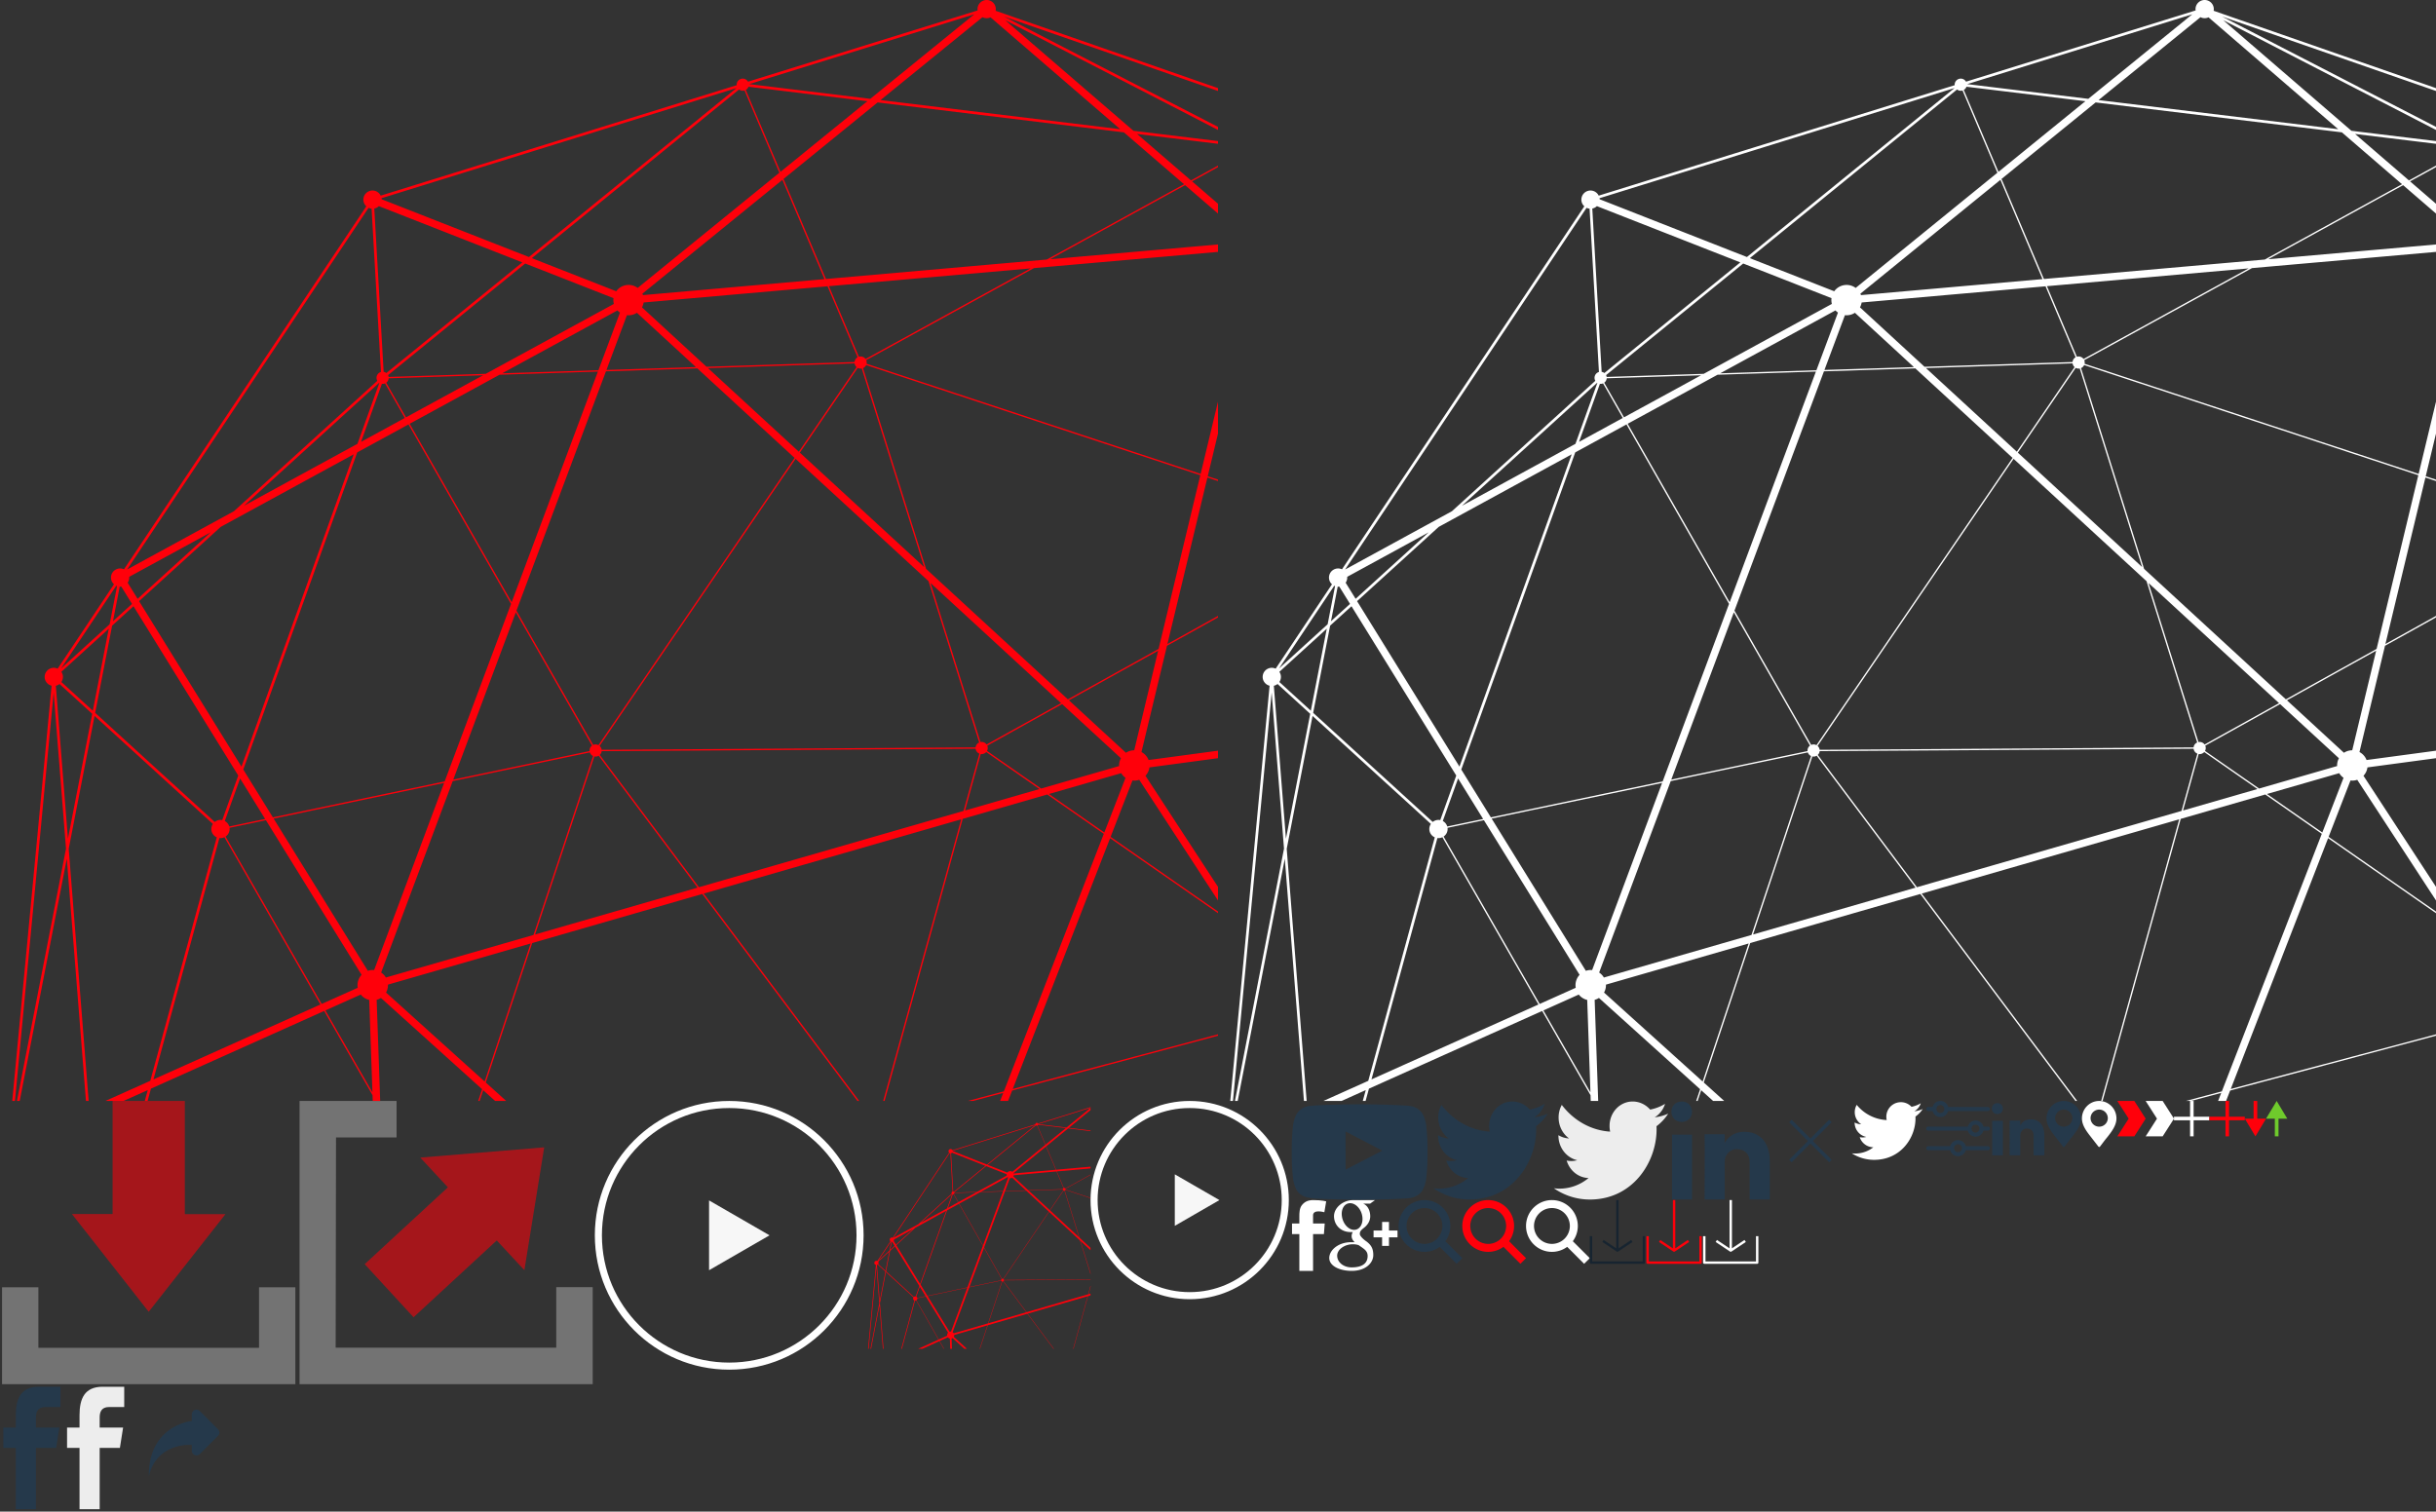 <svg width="688" height="427" viewBox="0 0 688 427" xmlns="http://www.w3.org/2000/svg" xmlns:xlink="http://www.w3.org/1999/xlink"><rect x="0" y="0" width="688" height="427" fill="#333333" stroke="none"/><svg width="8" height="10" fill="none" viewBox="0 0 8 10" id="chevron" x="598" y="311" xmlns="http://www.w3.org/2000/svg"><path d="M3.621 5.27L3.794 5l-.173-.27L.914.5h3.612L7.406 5l-2.88 4.5H.914L3.62 5.27z" fill="#FF000A" stroke="#FF000A"/></svg><svg width="8" height="10" fill="none" viewBox="0 0 8 10" id="chevron-white" x="606" y="311" xmlns="http://www.w3.org/2000/svg"><path d="M3.621 5.27L3.794 5l-.173-.27L.914.5h3.612L7.406 5l-2.88 4.5H.914L3.62 5.27z" fill="#fff" stroke="#fff"/></svg><svg width="32" height="32" fill="none" viewBox="0 0 32 32" id="copy-link" x="36" y="391" xmlns="http://www.w3.org/2000/svg"><path d="M25.567 14.618l-5.113 5.113a1.328 1.328 0 01-2.285-.95v-1.62h-.166c-2.556-.173-10.08.69-11.966 8.839v-.518c.159-12.764 10.134-14.816 12.132-15.101V8.554a1.328 1.328 0 012.285-.943l5.113 5.114a1.327 1.327 0 010 1.893z" fill="#25394B"/></svg><svg fill="none" height="80" width="84" viewBox="0 0 84 80" id="download-big" y="311" xmlns="http://www.w3.org/2000/svg"><path d="M83.422 52.637V80H.577V52.637h10.26v17.087h62.326V52.637z" fill="#737373"/><path d="M63.678 31.97H52.2V0H31.8v31.94H20.322l21.677 27.61z" fill="#ff000a" opacity=".56"/></svg><svg viewBox="0 0 84 80" width="84" height="80" id="external-link-big" x="84" y="311" xmlns="http://www.w3.org/2000/svg"><path d="M34.7 16l7.8 8.4L19 46.1l13.8 15 23.5-21.7 7.8 8.4 5.6-34.7-35 2.9z" opacity=".56" fill="#ff000a"/><path d="M10.8 69.7h62.3V52.6h10.3V80H.6V0H28v10.3H10.9l-.1 59.4z" fill="#737373"/></svg><svg width="11" height="20" fill="none" viewBox="0 0 11 20" id="facebook" x="364" y="339" xmlns="http://www.w3.org/2000/svg"><path fill-rule="evenodd" clip-rule="evenodd" d="M.904 6.613h2.068V4.605c0-.887.022-2.253.666-3.1C4.316.61 5.248 0 6.848 0c2.608 0 3.707.372 3.707.372l-.517 3.063s-.862-.248-1.665-.248c-.805 0-1.525.288-1.525 1.091v2.335h3.297l-.23 2.993H6.848V20H2.972V9.606H.904V6.613z" fill="#fff"/></svg><svg width="18" height="36" fill="none" viewBox="0 0 18 36" id="facebook-dark" y="391" xmlns="http://www.w3.org/2000/svg"><path fill-rule="evenodd" clip-rule="evenodd" d="M4.46 35.314V18H.941v-5.74h3.52V8.79C4.46 4.105 5.86.73 10.985.73h6.098v5.728H12.79c-2.15 0-2.64 1.43-2.64 2.926v2.875h6.617L15.864 18H10.15v17.315H4.46z" fill="#25394B"/></svg><svg width="18" height="36" fill="none" viewBox="0 0 18 36" id="facebook-light" x="18" y="391" xmlns="http://www.w3.org/2000/svg"><path fill-rule="evenodd" clip-rule="evenodd" d="M4.46 35.314V18H.941v-5.74h3.52V8.79C4.46 4.105 5.86.73 10.985.73h6.098v5.728H12.79c-2.15 0-2.64 1.43-2.64 2.926v2.875h6.617L15.864 18H10.15v17.315H4.46z" fill="#ededed"/></svg><svg width="20" height="20" fill="none" viewBox="0 0 20 20" id="google-plus" x="375" y="339" xmlns="http://www.w3.org/2000/svg"><path fill-rule="evenodd" clip-rule="evenodd" d="M6.754 19.01c-2.379 0-4.096-1.504-4.096-3.313 0-1.772 2.131-3.246 4.509-3.22a5.18 5.18 0 011.542.247c1.288.898 2.215 1.404 2.476 2.427.05.208.076.42.076.638 0 1.809-1.164 3.221-4.507 3.221zm.624-10.6c-1.594-.048-3.112-1.786-3.387-3.88-.276-2.097.796-3.7 2.39-3.653C7.976.924 9.494 2.605 9.77 4.7c.275 2.096-.795 3.757-2.39 3.709zm3.31 3.103c-.56-.396-1.63-1.36-1.63-1.927 0-.664.19-.99 1.189-1.771 1.024-.8 1.748-1.927 1.748-3.235 0-1.558-.694-3.076-1.995-3.578h1.963L13.35 0H7.155c-2.776 0-5.39 2.104-5.39 4.539 0 2.49 1.893 4.501 4.718 4.501.197 0 .388-.004.575-.017-.184.35-.316.747-.316 1.156 0 .692.373 1.253.844 1.712-.357 0-.7.01-1.074.01-3.44 0-6.087 2.19-6.087 4.462 0 2.238 2.903 3.636 6.34 3.636 3.923 0 6.089-2.224 6.089-4.462 0-1.794-.53-2.868-2.166-4.025zm9.012-2.92h-2.412V6.178h-1.94V8.59h-2.412v1.94h2.412v2.412h1.94V10.53H19.7V8.59z" fill="#fff"/></svg><svg width="28" height="28" fill="none" viewBox="0 0 28 28" id="linkedin-dark" x="472" y="311" xmlns="http://www.w3.org/2000/svg"><path fill-rule="evenodd" clip-rule="evenodd" d="M5.885 27.823V9.524H.229v18.3h5.656zm0-24.785C5.85 1.401 4.76.154 2.987.154 1.213.154.055 1.4.055 3.038c0 1.602 1.125 2.885 2.864 2.885h.034c1.807 0 2.932-1.283 2.932-2.885zm9.227 24.785V17.397c0-.558.04-1.116.204-1.513.449-1.116 1.47-2.27 3.184-2.27 2.246 0 3.654 1.274 3.654 3.783v10.426h5.694V17.118c0-5.734-3.061-8.402-7.144-8.402-3.348 0-4.818 1.871-5.634 3.145l.041-2.447H9.427c.082 1.752 0 18.41 0 18.41h5.685z" fill="#25394B"/></svg><svg width="16" height="16" fill="none" viewBox="0 0 16 16" id="linkedin-small-dark" x="562" y="311" xmlns="http://www.w3.org/2000/svg"><path fill-rule="evenodd" clip-rule="evenodd" d="M3.671 15.372v-9.76H.655v9.76H3.67zm0-13.218C3.653 1.28 3.071.615 2.125.615 1.18.615.562 1.28.562 2.154c0 .854.6 1.538 1.527 1.538h.018c.964 0 1.564-.684 1.564-1.538zm4.921 13.218v-5.56c0-.298.022-.595.11-.808.238-.594.783-1.21 1.697-1.21 1.198 0 1.949.68 1.949 2.018v5.56h3.037v-5.71c0-3.057-1.633-4.48-3.81-4.48-1.786 0-2.57.998-3.005 1.677l.022-1.305H5.56c.044.934 0 9.818 0 9.818h3.032z" fill="#25394B"/></svg><svg width="10" height="13" fill="none" viewBox="0 0 10 13" id="location" x="578" y="311" xmlns="http://www.w3.org/2000/svg"><path fill-rule="evenodd" clip-rule="evenodd" d="M4.875 0C7.565 0 9.75 2.213 9.75 4.938c0 1.987-1.399 3.774-2.57 5.27-.48.568-.95 1.19-1.413 1.804-.224.296-.447.59-.668.877-.128.165-.318.132-.45-.004l-2.075-2.673C1.4 8.716 0 6.927 0 4.938 0 2.213 2.184 0 4.875 0zm2.438 4.875a2.44 2.44 0 00-2.438-2.438 2.44 2.44 0 00-2.438 2.438 2.438 2.438 0 004.875 0z" fill="#25394B"/></svg><svg width="10" height="13" fill="none" viewBox="0 0 10 13" id="location-white" x="588" y="311" xmlns="http://www.w3.org/2000/svg"><path fill-rule="evenodd" clip-rule="evenodd" d="M4.875 0C7.565 0 9.75 2.213 9.75 4.938c0 1.987-1.399 3.774-2.57 5.27-.48.568-.95 1.19-1.413 1.804-.224.296-.447.59-.668.877-.128.165-.318.132-.45-.004l-2.075-2.673C1.4 8.716 0 6.927 0 4.938 0 2.213 2.184 0 4.875 0zm2.438 4.875a2.44 2.44 0 00-2.438-2.438 2.44 2.44 0 00-2.438 2.438 2.438 2.438 0 004.875 0z" fill="#fff"/></svg><svg width="64" height="70" fill="none" viewBox="0 0 64 70" id="logo-cut" x="244" y="311" xmlns="http://www.w3.org/2000/svg"><path d="M128 49.977a.601.601 0 00-.819-.56l-21.462-33.112-.066-.171a.6.6 0 10-.958-.705L65.442 1.687a.599.599 0 00-.59-.713.601.601 0 00-.593.69L49.167 6.376a.4.4 0 00-.746.233l-23.398 7.306a.6.6 0 10-.945.706L8.148 38.633a.601.601 0 00-.657.99L3.79 45.204a.601.601 0 10-.399 1.128L.568 76.325a.601.601 0 10.164 1.187l11.676 30.153a.602.602 0 10.733.937l28.77 20.282a.6.6 0 00.536.871.601.601 0 00.59-.485l34.67 1.595a.601.601 0 101.168-.252l29.472-15.033a.601.601 0 10.84-.837l13.536-26.27a.401.401 0 00.367-.706l3.223-6.118a.601.601 0 10.301-1.164l.905-29.918a.6.6 0 00.481-.59zM13.305 108.179a.601.601 0 00-.664-.591L6.869 85.5l18.35 23.926a1.016 1.016 0 00-.188.393l-11.726-1.64zm11.599-93.57l9.428 3.722-8.937 7.318a.394.394 0 00-.178-.079l-.615-10.801a.603.603 0 00.302-.16zm97.564 73.415l-9.073-.656 8.325-3.815.966 4.184a.401.401 0 00-.218.287zm-10.09-.73l-5.769-.416a.4.4 0 00-.23-.348l9.461-28.047c.028.006.056.01.085.01h.002l5.68 24.573-9.229 4.228zm-4.269 27.951l-17.22 4.747 6.285-5.46a.598.598 0 00.972-.307l9.963 1.02zm-29.413 15.101a.598.598 0 00-.717-.048l-6.457-4.2a1 1 0 00.052-.413l18.293-5.042-11.172 9.703zm-35.602-1.449l13.815-7.686 12.67 4.47-.003.034-26.482 3.182zM7.163 85.08a.598.598 0 00.044-.226.407.407 0 00-.003-.05l17.58-2.823.941 27.102a.99.99 0 00-.12.044L7.165 85.08zm-3.25-38.862l2.149 1.973-1.597 8.262-.795-10.117a.599.599 0 00.243-.118zm2.302 2.114l7.778 7.143a.602.602 0 00.256.887L9.877 72.468l-4.012 1.81L4.517 57.12l1.698-8.788zm25.538-22.535l-5.067 2.783-1.3-2.29a.402.402 0 00.163-.293l6.204-.2zM49.196 6.712l7.816.956-5.711 4.673-2.283-5.417a.404.404 0 00.178-.212zm8.49 1.038l16.185 1.979 3.954 3.432-9.02 4.98-14.518 1.288-2.788-6.617 6.187-5.062zm6.892-5.639a.598.598 0 00.528.01L73.63 9.52 57.877 7.593l6.701-5.482zm32.386 111.957l-17.437 2.4 9.074-9.805 8.475 7.063a.598.598 0 00-.111.342zm-18.202 2.505l-11.3 1.556-2.053-4.637 13.034-14.857a.397.397 0 00.483-.035l9.299 7.749-9.463 10.224zM6.65 84.254l-.743-9.456 3.804-1.717-3.033 11.175c-.01 0-.019 0-.028-.002zm.2.05l3.07-11.319 11.386-5.14 3.18 5.574.294 8.47-17.59 2.825a.602.602 0 00-.342-.412zM54.392 19.91l1.978 4.695a.4.4 0 00-.202.314l-9.73.314-4.242-3.93c.053-.098.09-.207.109-.321l12.087-1.072zm27.426-9.21a.61.61 0 00.049.226l-3.587 1.981-3.54-3.073 7.078.866zm.09.305a.6.6 0 00.653.268l1.688 5.537-.504.033a1.002 1.002 0 00-1.527-.517l-3.866-3.356 3.557-1.965zm33.624 47.168l-2.824.935.965-2.882 1.919 1.64a.402.402 0 00-.06.307zm-3.405 1.128l-23.32 7.721a.4.4 0 00-.298-.232l.946-16.936 14.466-1.956 9.351 7.986-1.145 3.417zm-12.011 33.22l-9.036.695 8.02-3.327 1.331 2.051a1 1 0 00-.315.58zm-9.322.717l-10.751.826 7.103-22.602 11.905 18.35-8.257 3.426zM60.919 119.03a.592.592 0 00-.147-.252l4.281-4.88 1.904 4.3-6.038.832zm-.214-.311a.594.594 0 00-.624-.062l-8.42-14.521a.4.4 0 00.16-.356l8.033-1.621 5.16 11.649-4.309 4.911zm-4.534-93.71a.403.403 0 00.133.248l-3.798 5.597-5.974-5.534 9.639-.31zm22.49 72.888a.4.4 0 00-.249.087L75.579 94.9l4.21-.323-1.046 3.328a.42.42 0 00-.082-.008zm-.312.15a.398.398 0 00-.084.307l-17.956 3.622-2.275-5.136a1 1 0 00.37-.619l17.062-1.312 2.883 3.138zm-30.205 2.405l4.4-1.961-1.08 4.924-.041-.002a.401.401 0 00-.25.087l-3.029-3.048zM29.182 80.877l2.578-7.79 6.81 6.184-9.158 1.86a.403.403 0 00-.23-.254zm.246.34l9.225-1.872 15.086 13.698-1.064 4.853-4.9 2.183-18.447-18.564a.4.4 0 00.1-.297zm10.12-30.556l24.578-.16a.4.4 0 00.249.325l-1.043 3.788-17.39 5.047-6.52-8.751a.4.4 0 00.125-.25zm34.433 1.763l-1.395 3.617-3.639-2.546 4.75-1.379a.996.996 0 00.284.308zm.456.177a1 1 0 00.444-.046l6.05 9.325-7.932-5.55 1.438-3.729zm.115-1.998a.996.996 0 00-.545.165l-3.748-3.471 5.866-3.281-1.573 6.587zm-.875.527a1.003 1.003 0 00-.118.516l-5.128 1.488-3.556-2.488a.399.399 0 00.017-.348l4.918-2.75 3.867 3.582zm-9.154-.275a.4.4 0 00.3-.136l3.498 2.447-4.889 1.42 1.028-3.736a.448.448 0 00.064.005zm.326-.634a.4.4 0 00-.402-.16L61.164 39.54l8.577 7.945-4.892 2.736zm-1.67 4.948L57.7 75.071a.39.39 0 00-.253.036L46.254 60.081 63.18 55.17zm-5.67 20.68L53.86 92.49 39.25 79.224l17.992-3.652a.4.4 0 00.268.277zm-1.078 20.373l-3.655 1.629 1.039-4.74 2.719 2.469a1 1 0 00-.103.642zm-4.88 7.213l1.094-4.989 3.985-1.775a.998.998 0 00.957.369l2.23 5.036-8.013 1.617a.399.399 0 00-.253-.258zm6.815-7.703a1.005 1.005 0 00-.37-.5l5.252-13.62L75.043 94.45l-16.677 1.282zm-.827-.677a.998.998 0 00-.677.161l-2.927-2.656 3.661-16.695.03.001a.4.4 0 00.258-.093l4.995 5.437-5.34 13.846zm.406-19.346a.398.398 0 00.076-.318l7.921-2.124-3.027 7.85-4.97-5.408zm.05-.404a.4.4 0 00-.21-.208L63.28 55.14l5.558-1.613 3.715 2.6-6.57 17.038-7.988 2.14zm14.97-18.889l8.094 5.663 3.894 6.002-18.386 4.927 6.399-16.592zm9.164 6.411l5.96 4.17a.401.401 0 00-.041.254l-2.598.696-3.321-5.12zm6.292 3.96a.398.398 0 00-.282.138l-6.14-4.296-6.707-10.34a1 1 0 00.26-.554l13.814-1.868-.945 16.92zm-12.927-15.54a1.006 1.006 0 00-.466-.528l1.678-7.028 13.147-7.354a.4.4 0 00.259.162l-.719 12.868-13.899 1.88zM89.81 36.26l-13.075 7.313 2.629-11.01 10.424 3.458a.39.39 0 00.022.239zm-13.656 7.638l-5.962 3.335-9.321-8.632-4.144-13.277a.402.402 0 00.205-.203l21.965 7.287-2.743 11.49zm-19.777-18.59a.4.4 0 00.266.041l4.097 13.13-8.166-7.564 3.803-5.607zm4.656 14.11l3.33 10.67a.401.401 0 00-.237.324l-24.579.16a.403.403 0 00-.136-.258l12.884-18.99 8.738 8.094zM39.15 51.02c.074 0 .143-.02.203-.056l6.498 8.725-10.68 3.1 3.898-11.778a.35.35 0 00.081.009zm7.014 9.089l11.209 15.048a.4.4 0 00-.145.309v.019l-18.06 3.666-7.239-6.572 3.054-9.225 11.18-3.245zM31.856 72.513l-6.482-5.885a1.001 1.001 0 00.125-.523l9.379-2.722-3.022 9.13zm-7.588-5.396l.212 6.112-3.092-5.42 2.324-1.048c.139.175.332.303.556.356zm.49-.007a.99.99 0 00.281-.125l6.65 6.037-2.593 7.83a.4.4 0 00-.246.036l-3.849-6.746-.243-7.032zm4.272 14.54a.398.398 0 00.232-.076l18.426 18.545-20.894 9.309a1.002 1.002 0 00-.579-.362l-.016-.457 2.814-26.96h.017zm19.027 18.84l3.053 3.073a.4.4 0 00-.084.303l-23.452 5.751 20.483-9.127zm12.289 1.57l17.941-3.62a.4.4 0 00.088.138l-13.006 14.825-5.023-11.343zm18.482-4.127l1.057-3.364 9.454-.727-10.318 4.28a.403.403 0 00-.193-.189zm1.12-3.86l-4.792.368L63.284 81.52l3.243-8.408 18.476-4.952 2.08 3.207-7.135 22.707zm5.553-26.047l2.57-.69a.4.4 0 00.211.218l-1.007 3.206-1.774-2.734zm3.334-.917l23.257-7.702-8.289 24.751L88.74 67.454a.4.4 0 00.095-.345zm.648-17.753l.718-12.852a.397.397 0 00.251-.108l12.969 11.075-13.938 1.885zm.696-13.653a.4.4 0 00-.074.007L85.15 19.46l14.814 12.495-9.435 3.954a.4.4 0 00-.35-.206zm-.16.033a.399.399 0 00-.204.201l-10.431-3.46 3.42-14.325a.993.993 0 00.572-.19l1.649 1.392 4.995 16.382zm-6.327-18.148a.99.99 0 00.083-.255l.622-.04.365 1.197-1.07-.902zm-1.794-.891a.994.994 0 00-.095.293l-12.778 1.133 8.871-4.9 4.002 3.474zm-.052.78c.084.243.258.443.482.56l-3.41 14.284-21.958-7.285a.403.403 0 00-.024-.238l11.026-6.09 13.884-1.23zM56.892 24.72a.4.4 0 00-.44-.15l-1.966-4.667 13.257-1.175-10.851 5.992zm-15.575-2.892c.202 0 .39-.06.547-.163l3.878 3.592-5.88.19 1.346-3.625a.991.991 0 00.109.006zm4.518 3.515l6.393 5.92-12.89 19a.4.4 0 00-.346-.014l-5.045-8.883 5.881-15.83 6.007-.193zm-6.92 24.95a.401.401 0 00-.165.364l-8.956 1.886 4.112-11.068 5.008 8.818zm-.146.451a.4.4 0 00.214.238l-3.918 11.836-9.702 2.816a1.007 1.007 0 00-.31-.329l4.704-12.663 9.012-1.898zM24.591 65.142a.995.995 0 00-.413.049l-6.192-10.07 11.204-2.36-4.6 12.381zm-.823.315a1.001 1.001 0 00-.254.856l-2.37 1.07-6.316-11.073a.602.602 0 00.259-.578l2.39-.504 6.29 10.229zm-9.277-9.044c.093 0 .18-.021.259-.059l6.313 11.065-10.975 4.954L14.42 56.41a.6.6 0 00.07.004zM25.01 74.335l3.767 6.603a.402.402 0 00-.147.31l.002.025-3.363.54-.26-7.478zm3.636 7.026c.04.133.146.238.28.274l-2.748 26.332-.906-26.065 3.374-.541zm-1.642 28.779a.998.998 0 00-.01-.263l.122-.055 23.932-5.869a.4.4 0 00.537.228l8.42 14.52a.604.604 0 00-.212.258l-31.867-8.494-.922-.325zm33.94 9.066l6.09-.838 2.927 6.61a1.01 1.01 0 00-.179.18l-8.89-5.714a.582.582 0 00.052-.238zm10.12 5.686a.99.99 0 00-.655-.112l-2.87-6.481 11.033-1.519-7.508 8.112zm7.922-26.359a.398.398 0 00.066-.327l10.574-4.386 10.533-.81a.979.979 0 00.151.282l-12.024 12.991-9.3-7.75zm22.12-6.852a.999.999 0 00-.239.029l-1.305-2.011 2.771-1.15-1.053 3.147a1.025 1.025 0 00-.174-.015zm-1.593-2.058L87.337 70.857l1.03-3.277a.396.396 0 00.306-.067l15.097 16.742-1.401 4.183-2.857 1.185zm4.635-4.95l1.763 1.955a.398.398 0 00-.085.377l-2.856 1.184 1.178-3.516zm2.062 1.819a.393.393 0 00-.233.076l-1.797-1.992 8.494-25.361 2.888-.957c.04.086.109.156.194.196l-9.461 28.047a.401.401 0 00-.085-.009zm9.442-28.693l-1.947-1.663.903-2.696 1.132 4.296a.43.43 0 00-.088.063zm-2.348-2.006l-9.263-7.91 8.789-1.188 1.551 5.883-1.077 3.215zm-.296-9.122l2.942-.398c.077.193.213.356.385.469l-1.851 5.529-1.476-5.6zm2.877-.885l-3.003.407-1.133-4.297 4.229 3.567c-.048.1-.08.208-.093.323zm-3.181.43l-9.163 1.24-13.03-11.127a.401.401 0 00.053-.337l9.477-3.972 11.471 9.676 1.192 4.52zm-12.155-14.41l7.061-2.958a.6.6 0 00.6.321l3.085 11.702-10.746-9.064zm7.026-3.04l-7.102 2.977-15.585-13.146-.399-1.31 6.652-.427 16.463 11.447a.603.603 0 00-.029.459zm-23.233-11.96l-1.694-5.56a.599.599 0 00.21-.146l7.637 5.31-6.153.395zm-1.382-5.852a.585.585 0 00.028-.067l21.058 4.653-13.266.852-7.82-5.438zm-1.116-.43L74.5 9.626l-8.433-7.321 15.783 8.194a.431.431 0 00-.007.025zm-27.65 8.913l-11.93 1.057a.896.896 0 00-.04-.095l9.204-7.53 2.767 6.568zM40.75 21.65l-1.416 3.813-6.325.204 7.576-4.16a1 1 0 00.165.143zm-1.45 3.903L33.632 40.81l-6.703-11.804 5.907-3.244 6.465-.208zm-14.15.812a.4.4 0 00.159-.032l1.3 2.288-2.877 1.58 1.371-3.839a.342.342 0 00.048.003zm1.7 2.683l6.741 11.87-4.363 11.744-11.29 2.378-1.947-3.164 7.493-20.98 3.366-1.848zm-9.421 26.099l-2.36.497a.604.604 0 00-.293-.364l1.005-2.813 1.648 2.68zM5.694 74.357L.999 76.475a.598.598 0 00-.199-.117l3.59-18.58 1.304 16.579zM1.2 76.922l4.534-2.046.738 9.392-.013.003-5.369-7a.598.598 0 00.11-.347v-.002zm58.546 42.21a.608.608 0 00.035.277l-2.524 1.405-27.193-9.594 29.682 7.912zm.122.433a.598.598 0 00.927.03l8.512 5.47-11.826-4.172 2.387-1.328zm11.614 5.776a.893.893 0 00-.062-.113l7.916-8.554 17.653-2.43c.016.055.04.106.069.153l-6.567 5.704-19.009 5.24zm26.083-11.868a.598.598 0 00-.432.184l-8.47-7.059 12.03-13a1.002 1.002 0 00.588.073l1.406 4.153-4.983 15.666a.635.635 0 00-.14-.017zm4.164-20.005a1 1 0 00.367-.922l2.656-1.217-1.815 5.707-1.208-3.568zm.183-1.377a.991.991 0 00-.185-.193l1.205-3.597 2.927-1.214a.395.395 0 00.187.173l-1.093 3.437-3.041 1.394zm4.219-4.804a.402.402 0 00.472-.32l5.606.405-7.147 3.275 1.069-3.36zm10.062-29.493a.399.399 0 00-.268-.104h-.014l-1.202-4.557 2.088-6.234a.997.997 0 00.081.004h.02l2.386 8.718-3.091 2.173zm1.178-11.021a1.01 1.01 0 00.362-.352l9.069 3.495a.605.605 0 00.079.363l-7.172 5.042-2.338-8.548zm9.621 3.645a.602.602 0 00.295.15l-2.712 22.539-4.815-17.603 7.232-5.086zm-.051-.83l-9.08-3.5a1.002 1.002 0 00-1.105-1.184l-4.483-11.616 14.68 16.287-.012.013zM116.3 45.08l-.009.006-4.76-4.016-3.15-11.948a.601.601 0 00.093-.05l2.881 3.197L116.3 45.08zm-7.694-16.128a.6.6 0 00-.902-.793L91.426 16.842l13.269-.853c.097.183.283.31.501.32l5.98 15.495-2.57-2.85zm-25.587-18.24l.002-.023a.601.601 0 00-1.09-.349L66.004 2.071l37.786 13.23-20.77-4.59zm-25.815-3.2l-7.958-.974L64.038 1.92l-6.834 5.592zm-8.627-.618a.396.396 0 00.36.065l2.291 5.44-9.314 7.62a.998.998 0 00-1.41.22l-5.549-2.19L48.577 6.895zm-8.252 13.802a1.036 1.036 0 00.023.382l-8.422 4.624-6.38.206a.408.408 0 00-.038-.121l9.014-7.382 5.803 2.291zM24.92 26.295a.168.168 0 00.013.008l-1.438 4.028-7.46 4.097 8.886-8.133zm-1.673 4.731L15.87 51.682 9.14 40.738l5.367-4.913 8.74-4.799zM9.046 40.584l-.656-1.066a.599.599 0 00.103-.39l5.356-2.94-4.803 4.396zm-1.151-.804a.563.563 0 00.078-.005l.705 1.146-1.252 1.145.442-2.287.027.001zm.878 1.295l6.887 11.199-1.052 2.947a.597.597 0 00-.494.123l-7.859-7.218L7.37 42.36l1.403-1.284zm-2.672 6.91l-2.068-1.898a.6.6 0 000-.674l3.116-2.851-1.048 5.423zM4.338 57.11L.861 75.108l2.666-28.324.811 10.326zm1.816 27.35a.6.6 0 00.518.992l5.552 21.244-11.202-28.93 5.132 6.693zm20.685 26.142l29.846 10.53-13.762 7.655a.6.6 0 00-.796-.143l-15.404-17.898a.957.957 0 00.116-.144zm42.782 15.467a1.002 1.002 0 001.632.438l6.42 4.178-33.606-1.546 25.554-3.07zm20.644-5.536l17.354-4.783-28.706 14.643 11.352-9.86zm17.989-5.452l-10.09-1.034a.598.598 0 00-.12-.335l7.435-7.636 2.949 8.713a.594.594 0 00-.174.292zm-10.338-1.494a.653.653 0 00-.126-.07l4.945-15.55 2.68 7.92-7.5 7.7zm5.069-16.408l1.876-5.9 8.365-3.834 9.236.668a.397.397 0 00.063.201l-16.727 17.178-2.813-8.313zm19.849-9.596l-.949-4.105 1.527-.7-.578 4.805zm-1.062-4.593l-5.673-24.538a.4.4 0 00.196-.512l3.039-2.137 5.086 18.593-.939 7.811-1.709.783zm2.773-8.14l1.573 5.751a.602.602 0 00-.229.473l.001.029-2.22 1.017.875-7.27zm.155-1.288l2.598-21.589-.846 27.989-1.752-6.4zm2.062-24.465l-14.668-16.274-6.062-15.709 20.73 31.983zM48.412 6.798L34.767 17.975l-9.683-3.822a.565.565 0 00-.006-.068l23.336-7.287zm-23.988 7.98l.614 10.802a.401.401 0 00-.236.583l-9.425 8.626-7.024 3.857 15.873-23.925c.061.03.128.05.198.056zM7.694 39.744l-.488 2.523-3.196 2.925 3.63-5.47a.522.522 0 00.054.022zm5.587 68.611l11.725 1.64a1.002 1.002 0 001.582.867l15.323 17.804-28.669-20.211a.667.667 0 00.04-.1zm95.609 6.275l-3.028-8.949 16.549-16.995-13.383 25.974a.531.531 0 00-.138-.03zm14.131-27.118l.581-4.822 2.509-1.15.041.03-3.131 5.942z" fill="#FF000A"/></svg><svg width="344" height="311" fill="none" viewBox="0 0 344 311" id="logo-cut-large" xmlns="http://www.w3.org/2000/svg"><path d="M550 209.264a2.575 2.575 0 00-3.52-2.391L454.263 65.471l-.285-.733a2.56 2.56 0 00.749-1.81c0-1.42-1.155-2.57-2.581-2.57a2.58 2.58 0 00-2.283 1.372L281.197 3.043c.029-.153.046-.31.046-.473 0-1.42-1.155-2.57-2.581-2.57a2.575 2.575 0 00-2.581 2.57c0 .128.014.252.031.376l-64.847 20.123a1.722 1.722 0 00-3.212.851c0 .048.003.097.007.143l-100.538 31.2a2.579 2.579 0 00-2.317-1.444 2.575 2.575 0 00-2.581 2.57c0 .748.323 1.42.837 1.89L35.014 160.823a2.575 2.575 0 00-3.67 2.327c0 .754.328 1.432.848 1.9l-15.909 23.835a2.575 2.575 0 00-3.669 2.328c0 1.204.834 2.213 1.956 2.491L2.44 321.78A2.574 2.574 0 000 324.343a2.575 2.575 0 003.147 2.506l50.17 128.768a2.569 2.569 0 00-1.304 2.232c0 1.42 1.154 2.57 2.58 2.57.737 0 1.4-.309 1.87-.802l123.621 86.616a2.55 2.55 0 00-.276 1.15c0 1.42 1.155 2.57 2.582 2.57a2.58 2.58 0 002.531-2.069l148.979 6.81a2.577 2.577 0 002.568 2.306 2.575 2.575 0 002.581-2.57c0-.284-.048-.558-.134-.813l126.637-64.2a2.58 2.58 0 002.1 1.08 2.575 2.575 0 002.581-2.571 2.56 2.56 0 00-1.071-2.081l58.163-112.184a1.717 1.717 0 002.319-1.605c0-.585-.294-1.101-.743-1.409l13.849-26.129c.241.074.497.114.763.114a2.575 2.575 0 002.581-2.57 2.574 2.574 0 00-2.049-2.516l3.886-127.765a2.568 2.568 0 002.069-2.517zM57.17 457.816a2.576 2.576 0 00-2.854-2.521l-24.802-94.33 78.851 102.179a4.265 4.265 0 00-.81 1.677l-50.384-7.005zm49.838-399.587l40.511 15.892-38.398 31.253a1.688 1.688 0 00-.769-.337l-2.64-46.127a2.598 2.598 0 001.296-.681zM526.23 371.745l-38.987-2.801 35.771-16.29 4.154 17.865a1.712 1.712 0 00-.938 1.226zm-43.354-3.115l-24.79-1.78a1.708 1.708 0 00-.988-1.483l40.652-119.776c.119.025.241.04.367.04h.006l24.409 104.94-39.656 18.059zm-18.347 119.363l-73.991 20.27 27.009-23.315a2.574 2.574 0 001.677.619 2.577 2.577 0 002.497-1.932l42.808 4.358zm-126.384 64.489a2.578 2.578 0 00-3.08-.204l-27.744-17.94a4.233 4.233 0 00.224-1.761l78.603-21.532-48.003 41.437zm-152.978-6.19l59.364-32.822 54.441 19.088-.011.147-113.794 13.587zM30.783 359.175a2.55 2.55 0 00.19-.965c0-.075-.006-.145-.012-.217l75.535-12.055 4.047 115.741a4.484 4.484 0 00-.514.185L30.783 359.175zm-13.97-165.961l9.233 8.425-6.86 35.285-3.417-43.206a2.579 2.579 0 001.044-.504zm9.894 9.028l33.42 30.503a2.54 2.54 0 00-.442 1.437 2.57 2.57 0 001.543 2.352l-18.786 68.778-17.24 7.734-5.793-73.274 7.298-37.53zm109.732-96.236l-21.774 11.883-5.588-9.781c.395-.288.661-.735.703-1.249l26.659-.853zm74.95-81.503l33.586 4.082-24.543 19.956-9.806-23.134c.352-.202.623-.521.763-.904zm36.48 4.432l69.547 8.452 16.987 14.655-38.756 21.272-62.382 5.497-11.978-28.26 26.582-21.616zm29.615-24.08a2.575 2.575 0 002.27.042l36.626 31.597-67.69-8.227 28.794-23.412zm139.161 478.109l-74.927 10.252 38.991-41.872 36.415 30.162a2.542 2.542 0 00-.479 1.458zm-78.214 10.701l-48.554 6.643-8.823-19.8 56.007-63.449a1.713 1.713 0 002.072-.151l39.958 33.096-40.66 43.661zM28.573 355.647l-3.193-40.382 16.349-7.335-13.035 47.726c-.04-.004-.08-.005-.121-.009zm.857.209l13.201-48.331 48.921-21.946 13.664 23.802 1.266 36.173L30.9 357.616a2.574 2.574 0 00-1.47-1.76zM233.722 80.871l8.496 20.047a1.71 1.71 0 00-.868 1.343l-41.807 1.34-18.23-16.782c.23-.42.392-.883.47-1.373l51.939-4.575zm117.846-39.333c.008.343.08.67.208.967l-15.413 8.46-15.211-13.123 30.416 3.696zm.388 1.304a2.58 2.58 0 002.801 1.143l7.256 23.647-2.169.14a4.3 4.3 0 00-4.099-2.98c-.915 0-1.762.285-2.46.77l-16.611-14.329 15.282-8.39zm144.475 201.43l-12.137 3.994 4.147-12.307 8.248 7.001a1.706 1.706 0 00-.258 1.312zm-14.632 4.815l-100.201 32.975a1.72 1.72 0 00-1.283-.992l4.065-72.325 62.159-8.353 40.18 34.102-4.92 14.593zM430.19 390.953l-38.826 2.968 34.463-14.207 5.719 8.76a4.256 4.256 0 00-1.356 2.479zm-40.056 3.062l-46.196 3.53 30.521-96.524 51.154 78.367-35.479 14.627zM261.763 504.154a2.55 2.55 0 00-.633-1.076l18.394-20.839 8.183 18.364-25.944 3.551zm-.919-1.327a2.576 2.576 0 00-2.683-.263l-36.182-62.012c.422-.312.698-.811.698-1.374 0-.05-.004-.099-.008-.149l34.517-6.921 22.168 49.748-18.51 20.971zM241.36 102.643c.057.419.265.791.569 1.057l-16.316 23.901-25.671-23.63 41.418-1.328zm96.637 311.265c-.405 0-.776.141-1.07.373l-12.175-13.17 18.094-1.382-4.495 14.215a1.786 1.786 0 00-.354-.036zm-1.342.641a1.697 1.697 0 00-.359 1.31l-77.156 15.468-9.774-21.932a4.268 4.268 0 001.587-2.644l73.313-5.604 12.389 13.402zm-129.786 10.269l18.907-8.374-4.64 21.03a1.727 1.727 0 00-1.251.363l-13.016-13.019zm-81.476-83.594l11.077-33.263 29.263 26.407-39.352 7.937a1.722 1.722 0 00-.988-1.081zm1.057 1.455l39.635-7.995 64.824 58.493-4.573 20.727-21.056 9.324-79.26-79.281a1.702 1.702 0 00.43-1.268zm43.48-130.494l105.612-.68c.075.634.495 1.16 1.069 1.388l-4.482 16.175-74.724 21.555-28.011-37.374c.293-.272.49-.645.536-1.064zm147.956 7.532l-5.993 15.446-15.636-10.874 20.411-5.887c.308.52.725.967 1.218 1.315zm1.962.756a4.256 4.256 0 001.906-.196l25.994 39.821-34.079-23.701 6.179-15.924zm.493-8.535a4.293 4.293 0 00-2.34.706l-16.106-14.825 25.203-14.009-6.757 28.128zm-3.759 2.252a4.265 4.265 0 00-.51 2.203l-22.033 6.356-15.279-10.627a1.713 1.713 0 00.074-1.483l21.13-11.746 16.618 15.297zm-39.333-1.173a1.72 1.72 0 001.291-.582l15.027 10.451-21.007 6.06 4.418-15.95c.09.012.18.021.271.021zm1.398-2.709a1.72 1.72 0 00-1.726-.686l-14.108-44.927 36.857 33.928-21.023 11.685zm-7.173 21.13l-23.543 84.992a1.714 1.714 0 00-.314-.031 1.74 1.74 0 00-.776.185l-48.092-64.167 72.725-20.979zM247.11 319.75l-15.681 71.07-62.784-56.654 77.315-15.596a1.711 1.711 0 001.15 1.18zm-4.634 87.006l-15.706 6.956 4.466-20.24 11.682 10.541a4.251 4.251 0 00-.442 2.743zm-20.968 30.801l4.702-21.304 17.121-7.581a4.3 4.3 0 004.114 1.576l9.582 21.506-34.433 6.904a1.719 1.719 0 00-1.086-1.101zm29.285-32.893a4.3 4.3 0 00-1.595-2.135l22.572-58.165 50.682 54.824-71.659 5.476zm-3.556-2.891a4.303 4.303 0 00-2.908.688l-12.575-11.346 15.729-71.294a1.731 1.731 0 001.235-.392l21.463 23.217-22.944 59.127zm1.747-82.62a1.696 1.696 0 00.323-1.358l34.037-9.067-13.008 33.522-21.352-23.097zm.21-1.722a1.718 1.718 0 00-.898-.891l23.608-85.225 23.879-6.889 15.966 11.104-28.234 72.76-34.321 9.141zm64.331-80.667l34.777 24.185 16.729 25.628-79 21.043 27.494-70.856zm39.372 27.38l25.609 17.81a1.703 1.703 0 00-.176 1.081l-11.161 2.973-14.272-21.864zm27.036 16.905c-.484.025-.914.25-1.211.593l-26.382-18.347-28.821-44.155c.596-.637 1-1.458 1.116-2.366l59.358-7.976-4.06 72.251zm-55.544-66.358a4.303 4.303 0 00-2.004-2.256l7.21-30.013 56.492-31.405c.26.36.656.615 1.113.691l-3.088 54.955-59.723 8.028zm61.511-64.004l-56.185 31.232 11.297-47.02 44.79 14.77a1.715 1.715 0 00.098 1.018zm-58.68 32.62l-25.619 14.242-40.05-36.866-17.805-56.699c.39-.17.705-.478.881-.865l94.38 31.12-11.787 49.068zm-84.977-79.39a1.724 1.724 0 001.139.177l17.607 56.07-35.091-32.302 16.345-23.945zm20.006 60.258l14.306 45.562a1.713 1.713 0 00-1.019 1.388l-105.612.679a1.717 1.717 0 00-.585-1.098l55.36-81.094 37.55 34.563zm-94.03 49.541c.317 0 .615-.088.87-.238l27.924 37.258-45.894 13.238 16.75-50.296c.111.027.229.038.35.038zm30.137 38.813l48.164 64.263a1.705 1.705 0 00-.624 1.319c0 .029.004.055.004.082l-77.607 15.655-31.1-28.063 13.121-39.398 48.042-13.858zm-61.473 52.978l-27.852-25.133a4.26 4.26 0 00.541-2.082c0-.051-.002-.1-.004-.152l40.299-11.624-12.984 38.991zm-32.607-23.045l.912 26.102-13.286-23.143 9.988-4.48a4.303 4.303 0 002.386 1.521zm2.105-.028a4.281 4.281 0 001.21-.533l28.569 25.778-11.136 33.438a1.724 1.724 0 00-1.058.155l-16.537-28.808-1.048-30.03zm18.356 62.088c.373 0 .717-.12.998-.32l79.173 79.193-89.778 39.756a4.3 4.3 0 00-2.486-1.548l-.069-1.948 12.089-115.137c.027 0 .048.004.073.004zm81.757 80.461l13.12 13.123a1.699 1.699 0 00-.363 1.291l-100.77 24.561 88.013-38.975zm52.805 6.702l77.092-15.454c.085.22.213.418.375.586l-55.882 63.308-21.585-48.44zm79.415-17.621l4.543-14.368 40.622-3.105-44.337 18.276a1.722 1.722 0 00-.828-.803zm4.813-16.487l-20.589 1.573-51.015-55.182 13.934-35.908 79.39-21.146 8.94 13.695-30.66 96.968zm23.86-111.234l11.045-2.942c.168.415.495.748.906.927l-4.329 13.692-7.622-11.677zm14.326-3.917l99.933-32.888-35.618 105.699-64.725-71.335a1.703 1.703 0 00.41-1.476zm2.785-75.812l3.084-54.883a1.71 1.71 0 001.08-.461l55.726 47.296-59.89 8.048zm2.988-58.305a1.7 1.7 0 00-.315.031l-21.291-69.4 63.653 53.364-40.542 16.887a1.72 1.72 0 00-1.505-.882zm-.682.141c-.39.168-.704.474-.88.859l-44.822-14.779 14.697-61.172a4.283 4.283 0 002.459-.808l7.083 5.94 21.463 69.96zm-27.191-77.5c.166-.342.289-.705.36-1.09l2.669-.171 1.569 5.114-4.598-3.854zm-7.707-3.807a4.22 4.22 0 00-.407 1.251l-54.909 4.838 38.121-20.923 17.195 14.834zm-.225 3.336a4.306 4.306 0 002.07 2.391l-14.654 60.997-94.348-31.109a1.71 1.71 0 00-.103-1.019l47.378-26.003 59.657-5.257zm-107.224 30.929a1.719 1.719 0 00-1.887-.638l-8.449-19.933 56.961-5.02-46.625 25.591zm-66.924-12.352a4.3 4.3 0 002.352-.697l16.664 15.339-25.269.809 5.785-15.477c.155.017.312.026.468.026zm19.415 15.01l27.47 25.285-55.391 81.14a1.718 1.718 0 00-1.485-.063l-21.675-37.934 25.271-67.6 25.81-.828zm-29.739 106.55a1.709 1.709 0 00-.703 1.554l-38.485 8.056 17.67-47.267 21.518 37.657zm-.623 1.927c.151.453.486.821.918 1.017l-16.833 50.544-41.688 12.026a4.314 4.314 0 00-1.335-1.406l20.215-54.076 38.723-8.105zm-60.922 61.486a4.282 4.282 0 00-1.772.208l-26.61-43.002 48.145-10.076-19.763 52.87zm-3.537 1.343a4.257 4.257 0 00-1.092 3.657l-10.179 4.566-27.143-47.282a2.566 2.566 0 001.113-2.472l10.275-2.149 27.026 43.68zm-39.859-38.619c.398 0 .774-.094 1.11-.254l27.127 47.252-47.159 21.158 18.62-68.174c.1.012.199.018.302.018zm45.191 76.533l16.188 28.197a1.71 1.71 0 00-.631 1.325c0 .036.004.072.006.107l-14.446 2.305-1.117-31.934zm15.626 30.004a1.718 1.718 0 001.202 1.171L112.48 456.91l-3.893-111.307 14.498-2.313zm-7.059 122.902a4.334 4.334 0 00-.044-1.125l.53-.235 102.83-25.064a1.719 1.719 0 002.308.977l36.18 62.008a2.583 2.583 0 00-.912 1.1L119.99 467.58l-3.964-1.388zm145.84 38.716l26.164-3.579 12.579 28.228a4.3 4.3 0 00-.767.77l-38.203-24.402a2.47 2.47 0 00.227-1.017zm43.484 24.282a4.281 4.281 0 00-2.816-.48L290.2 501.033l47.411-6.487-32.261 34.644zm34.039-112.565a1.69 1.69 0 00.281-1.396l45.436-18.73 45.26-3.459c.151.438.371.843.648 1.203l-51.665 55.479-39.96-33.097zm95.046-29.263c-.354 0-.698.044-1.027.124l-5.606-8.587 11.907-4.909-4.527 13.437a4.405 4.405 0 00-.747-.065zm-6.845-8.787l-52.313-80.142 4.424-13.992a1.714 1.714 0 001.316-.286l64.87 71.496-6.019 17.861-12.278 5.063zm19.916-21.14l7.575 8.349a1.696 1.696 0 00-.365 1.611l-12.271 5.057 5.061-15.017zm8.862 7.768c-.375 0-.721.12-1.004.324l-7.718-8.507 36.496-108.305 12.409-4.084c.171.368.467.665.834.836l-40.652 119.776a1.744 1.744 0 00-.365-.04zm40.572-122.535l-8.367-7.1 3.879-11.511 4.866 18.343a1.723 1.723 0 00-.378.268zm-10.091-8.564l-39.802-33.781 37.766-5.074 6.662 25.125-4.626 13.73zm-1.274-38.958l12.644-1.698a4.307 4.307 0 001.655 2.003l-7.957 23.611-6.342-23.916zm12.363-3.776l-12.904 1.735-4.867-18.351 18.17 15.234a4.266 4.266 0 00-.399 1.382zm-13.668 1.838l-39.374 5.291-55.983-47.516a1.712 1.712 0 00.223-1.44l40.723-16.963 49.289 41.323 5.122 19.305zm-52.227-61.538l30.337-12.637a2.584 2.584 0 002.582 1.373l13.255 49.975-46.174-38.711zm30.188-12.985l-30.517 12.711-66.964-56.14-1.715-5.59 28.583-1.824 70.738 48.882a2.538 2.538 0 00-.125 1.961zm-99.827-51.08l-7.282-23.738c.346-.141.654-.355.906-.623l32.812 22.673-26.436 1.689zm-5.942-24.986c.046-.093.086-.188.121-.287l90.485 19.87-57.002 3.639-33.604-23.222zm-4.795-1.837l-31.548-3.835L283.88 5.683l67.82 34.992c-.012.035-.023.07-.033.107zM232.863 78.845l-51.267 4.517a3.823 3.823 0 00-.166-.406L220.975 50.8l11.888 28.044zm-57.767 9.456l-6.086 16.281-27.179.872 32.553-17.767c.213.229.452.434.712.614zm-6.231 16.665l-24.356 65.154-28.804-50.411 25.384-13.853 27.776-.89zm-60.8 3.471c.241 0 .47-.049.679-.139l5.584 9.774-12.358 6.744 5.891-16.392c.067.01.135.013.204.013zm7.304 11.455l28.965 50.692-18.748 50.152L77.07 230.89l-8.36-13.511 32.191-89.591 14.468-7.896zM74.885 231.347l-10.14 2.123a2.584 2.584 0 00-1.257-1.552l4.317-12.012 7.08 11.441zm-50.42 82.033l-20.17 9.047a2.578 2.578 0 00-.856-.502l15.427-79.346 5.598 70.801zM5.157 324.335l19.48-8.739 3.172 40.108-.055.013-23.07-29.895c.297-.419.473-.929.473-1.481v-.006zM256.723 504.59a2.548 2.548 0 00.15 1.186l-10.847 5.998-116.844-40.969 127.541 33.785zm.522 1.853a2.58 2.58 0 003.983.125l36.574 23.361-50.812-17.816 10.255-5.67zm49.904 24.662a4.094 4.094 0 00-.267-.481l34.016-36.529 75.85-10.377c.069.235.17.452.298.653l-28.219 24.358-81.678 22.376zm112.075-50.679c-.729 0-1.387.303-1.855.787l-36.398-30.148 51.695-55.514a4.31 4.31 0 002.528.31l6.037 17.734-21.409 66.904a2.557 2.557 0 00-.598-.073zm17.895-85.433a4.264 4.264 0 001.575-3.937l11.412-5.198-7.8 24.375-5.187-15.24zm.784-5.881a4.242 4.242 0 00-.796-.821l5.178-15.361 12.576-5.185c.18.325.463.584.805.737l-4.698 14.68-13.065 5.95zm18.128-20.514a1.716 1.716 0 002.027-1.369l24.091 1.731-30.71 13.987 4.592-14.349zm43.235-125.951a1.72 1.72 0 00-1.152-.443c-.02 0-.039.002-.06.004l-5.162-19.463 8.971-26.622c.114.009.229.015.346.015l.088-.002 10.249 37.231-13.28 9.28zm5.061-47.065a4.306 4.306 0 001.558-1.502l38.966 14.927a2.555 2.555 0 00.339 1.55l-30.814 21.533-10.049-36.508zm41.343 15.569c.348.32.783.547 1.267.638l-11.653 96.254-20.692-75.175 31.078-21.717zm-.22-3.547l-39.014-14.945a4.291 4.291 0 00-4.751-5.057l-19.262-49.605 63.076 69.554-.049.053zm-45.725-19.246l-.036.025-20.455-17.149-13.533-51.024a2.62 2.62 0 00.398-.215l12.381 13.653 21.245 54.71zm-33.058-68.874a2.555 2.555 0 00.585-1.629 2.575 2.575 0 00-2.581-2.571c-.742 0-1.409.314-1.879.813l-69.947-48.335 57.018-3.64a2.58 2.58 0 002.153 1.368l25.694 66.171-11.043-12.177zm-109.943-77.9c.002-.033.006-.063.006-.096 0-1.42-1.155-2.57-2.581-2.57-.866 0-1.631.426-2.099 1.08L283.604 4.686 445.969 61.18l-89.245-19.596zM245.797 27.917l-34.192-4.155 63.56-19.725-29.368 23.88zm-37.068-2.636a1.712 1.712 0 001.547.277l9.846 23.232-40.023 32.544a4.294 4.294 0 00-2.566-.846 4.298 4.298 0 00-3.493 1.786l-23.841-9.352 58.53-47.64zM173.27 84.222a4.279 4.279 0 00.101 1.63l-36.19 19.748-27.414.878a1.735 1.735 0 00-.161-.516l38.729-31.523 24.935 9.783zm-66.186 23.911l.056.036-6.181 17.201-32.055 17.494 38.18-34.731zm-7.192 20.205l-31.695 88.211-28.921-46.736 23.065-20.982 37.55-20.493zm-61.023 40.816l-2.817-4.552a2.544 2.544 0 00.44-1.662l23.015-12.561-20.639 18.775zm-4.947-3.432c.115 0 .226-.01.337-.025l3.028 4.895-5.378 4.891 1.899-9.769c.04.002.076.008.114.008zm3.775 5.529l29.593 47.823-4.521 12.585a2.577 2.577 0 00-2.122.524l-33.768-30.82 4.79-24.629 6.027-5.483zm-11.481 29.51l-8.885-8.109c.28-.411.442-.906.442-1.438a2.54 2.54 0 00-.442-1.437l13.387-12.178-4.502 23.162zm-7.575 38.968L3.698 316.588 15.154 195.63l3.487 44.099zm7.804 116.794a2.553 2.553 0 00-.635 1.685 2.575 2.575 0 002.859 2.555l23.854 90.72L4.39 327.942l22.055 28.581zm88.88 111.643l128.243 44.966-59.133 32.693a2.578 2.578 0 00-3.422-.613l-66.187-76.433c.185-.188.351-.392.499-.613zm183.829 66.051a4.3 4.3 0 004.105 2.998c1.12 0 2.141-.428 2.908-1.127l27.588 17.839-144.406-6.601 109.805-13.109zm88.703-23.641l74.569-20.428-123.345 62.534 48.776-42.106zm77.296-23.284l-43.352-4.415a2.54 2.54 0 00-.52-1.43l31.951-32.61 12.668 37.21a2.514 2.514 0 00-.747 1.245zm-44.421-6.378a2.631 2.631 0 00-.543-.299l21.251-66.41 11.515 33.823-32.223 32.886zm21.782-70.074l8.063-25.197 35.941-16.369 39.685 2.85c.011.316.111.611.273.861l-71.875 73.358-12.087-35.503zm85.287-40.98l-4.078-17.53 6.562-2.987-2.484 20.517zm-4.562-19.613l-24.374-104.789a1.713 1.713 0 00.841-2.188l13.056-9.122 21.857 79.397-4.038 33.36-7.342 3.342zm11.915-34.76l6.761 24.56a2.559 2.559 0 00-.987 2.018c0 .042.004.082.006.124l-9.54 4.345 3.76-31.047zm.668-5.502l11.161-92.194-3.636 119.526-7.525-27.332zm8.857-104.475l-63.027-69.501-26.047-67.082 89.074 136.583zM208.024 24.872l-58.639 47.73L107.78 56.28a2.525 2.525 0 00-.028-.292l100.272-31.117zM104.947 58.946l2.64 46.133a1.714 1.714 0 00-1.243 1.645c0 .308.083.596.226.845l-40.5 36.839-30.176 16.47 68.2-102.172c.264.126.551.21.853.24zM33.058 165.57l-2.095 10.775-13.731 12.49 15.593-23.36c.076.036.155.069.233.095zm24.01 293.003l50.38 7.005a4.292 4.292 0 004.296 4.501c.933 0 1.797-.297 2.502-.8l65.84 76.031L56.901 459a2.85 2.85 0 00.167-.427zm410.821 26.799l-13.013-38.217 71.111-72.577-57.508 110.92a2.392 2.392 0 00-.59-.126zm60.719-115.806l2.493-20.596 10.783-4.91c.057.046.115.089.176.131l-13.452 25.375z" fill="#FF000A"/></svg><svg width="344" height="311" fill="none" viewBox="0 0 344 311" id="logo-cut-large-white" x="344" xmlns="http://www.w3.org/2000/svg"><path d="M550 209.264a2.575 2.575 0 00-3.52-2.391L454.263 65.471l-.285-.733a2.56 2.56 0 00.749-1.81c0-1.42-1.155-2.57-2.581-2.57a2.58 2.58 0 00-2.283 1.372L281.197 3.043c.029-.153.046-.31.046-.473 0-1.42-1.155-2.57-2.581-2.57a2.575 2.575 0 00-2.581 2.57c0 .128.014.252.031.376l-64.847 20.123a1.722 1.722 0 00-3.212.851c0 .048.003.097.007.143l-100.538 31.2a2.579 2.579 0 00-2.317-1.444 2.575 2.575 0 00-2.581 2.57c0 .748.323 1.42.837 1.89L35.014 160.823a2.575 2.575 0 00-3.67 2.327c0 .754.328 1.432.848 1.9l-15.909 23.835a2.575 2.575 0 00-3.669 2.328c0 1.204.834 2.213 1.956 2.491L2.44 321.78A2.574 2.574 0 000 324.343a2.575 2.575 0 003.147 2.506l50.17 128.768a2.569 2.569 0 00-1.304 2.232c0 1.42 1.154 2.57 2.58 2.57.737 0 1.4-.309 1.87-.802l123.621 86.616a2.55 2.55 0 00-.276 1.15c0 1.42 1.155 2.57 2.582 2.57a2.58 2.58 0 002.531-2.069l148.979 6.81a2.577 2.577 0 002.568 2.306 2.575 2.575 0 002.581-2.57c0-.284-.048-.558-.134-.813l126.637-64.2a2.58 2.58 0 002.1 1.08 2.575 2.575 0 002.581-2.571 2.56 2.56 0 00-1.071-2.081l58.163-112.184a1.717 1.717 0 002.319-1.605c0-.585-.294-1.101-.743-1.409l13.849-26.129c.241.074.497.114.763.114a2.575 2.575 0 002.581-2.57 2.574 2.574 0 00-2.049-2.516l3.886-127.765a2.568 2.568 0 002.069-2.517zM57.17 457.816a2.576 2.576 0 00-2.854-2.521l-24.802-94.33 78.851 102.179a4.265 4.265 0 00-.81 1.677l-50.384-7.005zm49.838-399.587l40.511 15.892-38.398 31.253a1.688 1.688 0 00-.769-.337l-2.64-46.127a2.598 2.598 0 001.296-.681zM526.23 371.745l-38.987-2.801 35.771-16.29 4.154 17.865a1.712 1.712 0 00-.938 1.226zm-43.354-3.115l-24.79-1.78a1.708 1.708 0 00-.988-1.483l40.652-119.776c.119.025.241.04.367.04h.006l24.409 104.94-39.656 18.059zm-18.347 119.363l-73.991 20.27 27.009-23.315a2.574 2.574 0 001.677.619 2.577 2.577 0 002.497-1.932l42.808 4.358zm-126.384 64.489a2.578 2.578 0 00-3.08-.204l-27.744-17.94a4.233 4.233 0 00.224-1.761l78.603-21.532-48.003 41.437zm-152.978-6.19l59.364-32.822 54.441 19.088-.011.147-113.794 13.587zM30.783 359.175a2.55 2.55 0 00.19-.965c0-.075-.006-.145-.012-.217l75.535-12.055 4.047 115.741a4.484 4.484 0 00-.514.185L30.783 359.175zm-13.97-165.961l9.233 8.425-6.86 35.285-3.417-43.206a2.579 2.579 0 001.044-.504zm9.894 9.028l33.42 30.503a2.54 2.54 0 00-.442 1.437 2.57 2.57 0 001.543 2.352l-18.786 68.778-17.24 7.734-5.793-73.274 7.298-37.53zm109.732-96.236l-21.774 11.883-5.588-9.781c.395-.288.661-.735.703-1.249l26.659-.853zm74.95-81.503l33.586 4.082-24.543 19.956-9.806-23.134c.352-.202.623-.521.763-.904zm36.48 4.432l69.547 8.452 16.987 14.655-38.756 21.272-62.382 5.497-11.978-28.26 26.582-21.616zm29.615-24.08a2.575 2.575 0 002.27.042l36.626 31.597-67.69-8.227 28.794-23.412zm139.161 478.109l-74.927 10.252 38.991-41.872 36.415 30.162a2.542 2.542 0 00-.479 1.458zm-78.214 10.701l-48.554 6.643-8.823-19.8 56.007-63.449a1.713 1.713 0 002.072-.151l39.958 33.096-40.66 43.661zM28.573 355.647l-3.193-40.382 16.349-7.335-13.035 47.726c-.04-.004-.08-.005-.121-.009zm.857.209l13.201-48.331 48.921-21.946 13.664 23.802 1.266 36.173L30.9 357.616a2.574 2.574 0 00-1.47-1.76zM233.722 80.871l8.496 20.047a1.71 1.71 0 00-.868 1.343l-41.807 1.34-18.23-16.782c.23-.42.392-.883.47-1.373l51.939-4.575zm117.846-39.333c.008.343.08.67.208.967l-15.413 8.46-15.211-13.123 30.416 3.696zm.388 1.304a2.58 2.58 0 002.801 1.143l7.256 23.647-2.169.14a4.3 4.3 0 00-4.099-2.98c-.915 0-1.762.285-2.46.77l-16.611-14.329 15.282-8.39zm144.475 201.43l-12.137 3.994 4.147-12.307 8.248 7.001a1.706 1.706 0 00-.258 1.312zm-14.632 4.815l-100.201 32.975a1.72 1.72 0 00-1.283-.992l4.065-72.325 62.159-8.353 40.18 34.102-4.92 14.593zM430.19 390.953l-38.826 2.968 34.463-14.207 5.719 8.76a4.256 4.256 0 00-1.356 2.479zm-40.056 3.062l-46.196 3.53 30.521-96.524 51.154 78.367-35.479 14.627zM261.763 504.154a2.55 2.55 0 00-.633-1.076l18.394-20.839 8.183 18.364-25.944 3.551zm-.919-1.327a2.576 2.576 0 00-2.683-.263l-36.182-62.012c.422-.312.698-.811.698-1.374 0-.05-.004-.099-.008-.149l34.517-6.921 22.168 49.748-18.51 20.971zM241.36 102.643c.057.419.265.791.569 1.057l-16.316 23.901-25.671-23.63 41.418-1.328zm96.637 311.265c-.405 0-.776.141-1.07.373l-12.175-13.17 18.094-1.382-4.495 14.215a1.786 1.786 0 00-.354-.036zm-1.342.641a1.697 1.697 0 00-.359 1.31l-77.156 15.468-9.774-21.932a4.268 4.268 0 001.587-2.644l73.313-5.604 12.389 13.402zm-129.786 10.269l18.907-8.374-4.64 21.03a1.727 1.727 0 00-1.251.363l-13.016-13.019zm-81.476-83.594l11.077-33.263 29.263 26.407-39.352 7.937a1.722 1.722 0 00-.988-1.081zm1.057 1.455l39.635-7.995 64.824 58.493-4.573 20.727-21.056 9.324-79.26-79.281a1.702 1.702 0 00.43-1.268zm43.48-130.494l105.612-.68c.075.634.495 1.16 1.069 1.388l-4.482 16.175-74.724 21.555-28.011-37.374c.293-.272.49-.645.536-1.064zm147.956 7.532l-5.993 15.446-15.636-10.874 20.411-5.887c.308.52.725.967 1.218 1.315zm1.962.756a4.256 4.256 0 001.906-.196l25.994 39.821-34.079-23.701 6.179-15.924zm.493-8.535a4.293 4.293 0 00-2.34.706l-16.106-14.825 25.203-14.009-6.757 28.128zm-3.759 2.252a4.265 4.265 0 00-.51 2.203l-22.033 6.356-15.279-10.627a1.713 1.713 0 00.074-1.483l21.13-11.746 16.618 15.297zm-39.333-1.173a1.72 1.72 0 001.291-.582l15.027 10.451-21.007 6.06 4.418-15.95c.09.012.18.021.271.021zm1.398-2.709a1.72 1.72 0 00-1.726-.686l-14.108-44.927 36.857 33.928-21.023 11.685zm-7.173 21.13l-23.543 84.992a1.714 1.714 0 00-.314-.031 1.74 1.74 0 00-.776.185l-48.092-64.167 72.725-20.979zM247.11 319.75l-15.681 71.07-62.784-56.654 77.315-15.596a1.711 1.711 0 001.15 1.18zm-4.634 87.006l-15.706 6.956 4.466-20.24 11.682 10.541a4.251 4.251 0 00-.442 2.743zm-20.968 30.801l4.702-21.304 17.121-7.581a4.3 4.3 0 004.114 1.576l9.582 21.506-34.433 6.904a1.719 1.719 0 00-1.086-1.101zm29.285-32.893a4.3 4.3 0 00-1.595-2.135l22.572-58.165 50.682 54.824-71.659 5.476zm-3.556-2.891a4.303 4.303 0 00-2.908.688l-12.575-11.346 15.729-71.294a1.731 1.731 0 001.235-.392l21.463 23.217-22.944 59.127zm1.747-82.62a1.696 1.696 0 00.323-1.358l34.037-9.067-13.008 33.522-21.352-23.097zm.21-1.722a1.718 1.718 0 00-.898-.891l23.608-85.225 23.879-6.889 15.966 11.104-28.234 72.76-34.321 9.141zm64.331-80.667l34.777 24.185 16.729 25.628-79 21.043 27.494-70.856zm39.372 27.38l25.609 17.81a1.703 1.703 0 00-.176 1.081l-11.161 2.973-14.272-21.864zm27.036 16.905c-.484.025-.914.25-1.211.593l-26.382-18.347-28.821-44.155c.596-.637 1-1.458 1.116-2.366l59.358-7.976-4.06 72.251zm-55.544-66.358a4.303 4.303 0 00-2.004-2.256l7.21-30.013 56.492-31.405c.26.36.656.615 1.113.691l-3.088 54.955-59.723 8.028zm61.511-64.004l-56.185 31.232 11.297-47.02 44.79 14.77a1.715 1.715 0 00.098 1.018zm-58.68 32.62l-25.619 14.242-40.05-36.866-17.805-56.699c.39-.17.705-.478.881-.865l94.38 31.12-11.787 49.068zm-84.977-79.39a1.724 1.724 0 001.139.177l17.607 56.07-35.091-32.302 16.345-23.945zm20.006 60.258l14.306 45.562a1.713 1.713 0 00-1.019 1.388l-105.612.679a1.717 1.717 0 00-.585-1.098l55.36-81.094 37.55 34.563zm-94.03 49.541c.317 0 .615-.088.87-.238l27.924 37.258-45.894 13.238 16.75-50.296c.111.027.229.038.35.038zm30.137 38.813l48.164 64.263a1.705 1.705 0 00-.624 1.319c0 .029.004.055.004.082l-77.607 15.655-31.1-28.063 13.121-39.398 48.042-13.858zm-61.473 52.978l-27.852-25.133a4.26 4.26 0 00.541-2.082c0-.051-.002-.1-.004-.152l40.299-11.624-12.984 38.991zm-32.607-23.045l.912 26.102-13.286-23.143 9.988-4.48a4.303 4.303 0 002.386 1.521zm2.105-.028a4.281 4.281 0 001.21-.533l28.569 25.778-11.136 33.438a1.724 1.724 0 00-1.058.155l-16.537-28.808-1.048-30.03zm18.356 62.088c.373 0 .717-.12.998-.32l79.173 79.193-89.778 39.756a4.3 4.3 0 00-2.486-1.548l-.069-1.948 12.089-115.137c.027 0 .048.004.073.004zm81.757 80.461l13.12 13.123a1.699 1.699 0 00-.363 1.291l-100.77 24.561 88.013-38.975zm52.805 6.702l77.092-15.454c.085.22.213.418.375.586l-55.882 63.308-21.585-48.44zm79.415-17.621l4.543-14.368 40.622-3.105-44.337 18.276a1.722 1.722 0 00-.828-.803zm4.813-16.487l-20.589 1.573-51.015-55.182 13.934-35.908 79.39-21.146 8.94 13.695-30.66 96.968zm23.86-111.234l11.045-2.942c.168.415.495.748.906.927l-4.329 13.692-7.622-11.677zm14.326-3.917l99.933-32.888-35.618 105.699-64.725-71.335a1.703 1.703 0 00.41-1.476zm2.785-75.812l3.084-54.883a1.71 1.71 0 001.08-.461l55.726 47.296-59.89 8.048zm2.988-58.305a1.7 1.7 0 00-.315.031l-21.291-69.4 63.653 53.364-40.542 16.887a1.72 1.72 0 00-1.505-.882zm-.682.141c-.39.168-.704.474-.88.859l-44.822-14.779 14.697-61.172a4.283 4.283 0 002.459-.808l7.083 5.94 21.463 69.96zm-27.191-77.5c.166-.342.289-.705.36-1.09l2.669-.171 1.569 5.114-4.598-3.854zm-7.707-3.807a4.22 4.22 0 00-.407 1.251l-54.909 4.838 38.121-20.923 17.195 14.834zm-.225 3.336a4.306 4.306 0 002.07 2.391l-14.654 60.997-94.348-31.109a1.71 1.71 0 00-.103-1.019l47.378-26.003 59.657-5.257zm-107.224 30.929a1.719 1.719 0 00-1.887-.638l-8.449-19.933 56.961-5.02-46.625 25.591zm-66.924-12.352a4.3 4.3 0 002.352-.697l16.664 15.339-25.269.809 5.785-15.477c.155.017.312.026.468.026zm19.415 15.01l27.47 25.285-55.391 81.14a1.718 1.718 0 00-1.485-.063l-21.675-37.934 25.271-67.6 25.81-.828zm-29.739 106.55a1.709 1.709 0 00-.703 1.554l-38.485 8.056 17.67-47.267 21.518 37.657zm-.623 1.927c.151.453.486.821.918 1.017l-16.833 50.544-41.688 12.026a4.314 4.314 0 00-1.335-1.406l20.215-54.076 38.723-8.105zm-60.922 61.486a4.282 4.282 0 00-1.772.208l-26.61-43.002 48.145-10.076-19.763 52.87zm-3.537 1.343a4.257 4.257 0 00-1.092 3.657l-10.179 4.566-27.143-47.282a2.566 2.566 0 001.113-2.472l10.275-2.149 27.026 43.68zm-39.859-38.619c.398 0 .774-.094 1.11-.254l27.127 47.252-47.159 21.158 18.62-68.174c.1.012.199.018.302.018zm45.191 76.533l16.188 28.197a1.71 1.71 0 00-.631 1.325c0 .036.004.072.006.107l-14.446 2.305-1.117-31.934zm15.626 30.004a1.718 1.718 0 001.202 1.171L112.48 456.91l-3.893-111.307 14.498-2.313zm-7.059 122.902a4.334 4.334 0 00-.044-1.125l.53-.235 102.83-25.064a1.719 1.719 0 002.308.977l36.18 62.008a2.583 2.583 0 00-.912 1.1L119.99 467.58l-3.964-1.388zm145.84 38.716l26.164-3.579 12.579 28.228a4.3 4.3 0 00-.767.77l-38.203-24.402a2.47 2.47 0 00.227-1.017zm43.484 24.282a4.281 4.281 0 00-2.816-.48L290.2 501.033l47.411-6.487-32.261 34.644zm34.039-112.565a1.69 1.69 0 00.281-1.396l45.436-18.73 45.26-3.459c.151.438.371.843.648 1.203l-51.665 55.479-39.96-33.097zm95.046-29.263c-.354 0-.698.044-1.027.124l-5.606-8.587 11.907-4.909-4.527 13.437a4.405 4.405 0 00-.747-.065zm-6.845-8.787l-52.313-80.142 4.424-13.992a1.714 1.714 0 001.316-.286l64.87 71.496-6.019 17.861-12.278 5.063zm19.916-21.14l7.575 8.349a1.696 1.696 0 00-.365 1.611l-12.271 5.057 5.061-15.017zm8.862 7.768c-.375 0-.721.12-1.004.324l-7.718-8.507 36.496-108.305 12.409-4.084c.171.368.467.665.834.836l-40.652 119.776a1.744 1.744 0 00-.365-.04zm40.572-122.535l-8.367-7.1 3.879-11.511 4.866 18.343a1.723 1.723 0 00-.378.268zm-10.091-8.564l-39.802-33.781 37.766-5.074 6.662 25.125-4.626 13.73zm-1.274-38.958l12.644-1.698a4.307 4.307 0 001.655 2.003l-7.957 23.611-6.342-23.916zm12.363-3.776l-12.904 1.735-4.867-18.351 18.17 15.234a4.266 4.266 0 00-.399 1.382zm-13.668 1.838l-39.374 5.291-55.983-47.516a1.712 1.712 0 00.223-1.44l40.723-16.963 49.289 41.323 5.122 19.305zm-52.227-61.538l30.337-12.637a2.584 2.584 0 002.582 1.373l13.255 49.975-46.174-38.711zm30.188-12.985l-30.517 12.711-66.964-56.14-1.715-5.59 28.583-1.824 70.738 48.882a2.538 2.538 0 00-.125 1.961zm-99.827-51.08l-7.282-23.738c.346-.141.654-.355.906-.623l32.812 22.673-26.436 1.689zm-5.942-24.986c.046-.093.086-.188.121-.287l90.485 19.87-57.002 3.639-33.604-23.222zm-4.795-1.837l-31.548-3.835L283.88 5.683l67.82 34.992c-.012.035-.023.07-.033.107zM232.863 78.845l-51.267 4.517a3.823 3.823 0 00-.166-.406L220.975 50.8l11.888 28.044zm-57.767 9.456l-6.086 16.281-27.179.872 32.553-17.767c.213.229.452.434.712.614zm-6.231 16.665l-24.356 65.154-28.804-50.411 25.384-13.853 27.776-.89zm-60.8 3.471c.241 0 .47-.049.679-.139l5.584 9.774-12.358 6.744 5.891-16.392c.067.01.135.013.204.013zm7.304 11.455l28.965 50.692-18.748 50.152L77.07 230.89l-8.36-13.511 32.191-89.591 14.468-7.896zM74.885 231.347l-10.14 2.123a2.584 2.584 0 00-1.257-1.552l4.317-12.012 7.08 11.441zm-50.42 82.033l-20.17 9.047a2.578 2.578 0 00-.856-.502l15.427-79.346 5.598 70.801zM5.157 324.335l19.48-8.739 3.172 40.108-.055.013-23.07-29.895c.297-.419.473-.929.473-1.481v-.006zM256.723 504.59a2.548 2.548 0 00.15 1.186l-10.847 5.998-116.844-40.969 127.541 33.785zm.522 1.853a2.58 2.58 0 003.983.125l36.574 23.361-50.812-17.816 10.255-5.67zm49.904 24.662a4.094 4.094 0 00-.267-.481l34.016-36.529 75.85-10.377c.069.235.17.452.298.653l-28.219 24.358-81.678 22.376zm112.075-50.679c-.729 0-1.387.303-1.855.787l-36.398-30.148 51.695-55.514a4.31 4.31 0 002.528.31l6.037 17.734-21.409 66.904a2.557 2.557 0 00-.598-.073zm17.895-85.433a4.264 4.264 0 001.575-3.937l11.412-5.198-7.8 24.375-5.187-15.24zm.784-5.881a4.242 4.242 0 00-.796-.821l5.178-15.361 12.576-5.185c.18.325.463.584.805.737l-4.698 14.68-13.065 5.95zm18.128-20.514a1.716 1.716 0 002.027-1.369l24.091 1.731-30.71 13.987 4.592-14.349zm43.235-125.951a1.72 1.72 0 00-1.152-.443c-.02 0-.039.002-.06.004l-5.162-19.463 8.971-26.622c.114.009.229.015.346.015l.088-.002 10.249 37.231-13.28 9.28zm5.061-47.065a4.306 4.306 0 001.558-1.502l38.966 14.927a2.555 2.555 0 00.339 1.55l-30.814 21.533-10.049-36.508zm41.343 15.569c.348.32.783.547 1.267.638l-11.653 96.254-20.692-75.175 31.078-21.717zm-.22-3.547l-39.014-14.945a4.291 4.291 0 00-4.751-5.057l-19.262-49.605 63.076 69.554-.049.053zm-45.725-19.246l-.036.025-20.455-17.149-13.533-51.024a2.62 2.62 0 00.398-.215l12.381 13.653 21.245 54.71zm-33.058-68.874a2.555 2.555 0 00.585-1.629 2.575 2.575 0 00-2.581-2.571c-.742 0-1.409.314-1.879.813l-69.947-48.335 57.018-3.64a2.58 2.58 0 002.153 1.368l25.694 66.171-11.043-12.177zm-109.943-77.9c.002-.033.006-.063.006-.096 0-1.42-1.155-2.57-2.581-2.57-.866 0-1.631.426-2.099 1.08L283.604 4.686 445.969 61.18l-89.245-19.596zM245.797 27.917l-34.192-4.155 63.56-19.725-29.368 23.88zm-37.068-2.636a1.712 1.712 0 001.547.277l9.846 23.232-40.023 32.544a4.294 4.294 0 00-2.566-.846 4.298 4.298 0 00-3.493 1.786l-23.841-9.352 58.53-47.64zM173.27 84.222a4.279 4.279 0 00.101 1.63l-36.19 19.748-27.414.878a1.735 1.735 0 00-.161-.516l38.729-31.523 24.935 9.783zm-66.186 23.911l.056.036-6.181 17.201-32.055 17.494 38.18-34.731zm-7.192 20.205l-31.695 88.211-28.921-46.736 23.065-20.982 37.55-20.493zm-61.023 40.816l-2.817-4.552a2.544 2.544 0 00.44-1.662l23.015-12.561-20.639 18.775zm-4.947-3.432c.115 0 .226-.01.337-.025l3.028 4.895-5.378 4.891 1.899-9.769c.04.002.076.008.114.008zm3.775 5.529l29.593 47.823-4.521 12.585a2.577 2.577 0 00-2.122.524l-33.768-30.82 4.79-24.629 6.027-5.483zm-11.481 29.51l-8.885-8.109c.28-.411.442-.906.442-1.438a2.54 2.54 0 00-.442-1.437l13.387-12.178-4.502 23.162zm-7.575 38.968L3.698 316.588 15.154 195.63l3.487 44.099zm7.804 116.794a2.553 2.553 0 00-.635 1.685 2.575 2.575 0 002.859 2.555l23.854 90.72L4.39 327.942l22.055 28.581zm88.88 111.643l128.243 44.966-59.133 32.693a2.578 2.578 0 00-3.422-.613l-66.187-76.433c.185-.188.351-.392.499-.613zm183.829 66.051a4.3 4.3 0 004.105 2.998c1.12 0 2.141-.428 2.908-1.127l27.588 17.839-144.406-6.601 109.805-13.109zm88.703-23.641l74.569-20.428-123.345 62.534 48.776-42.106zm77.296-23.284l-43.352-4.415a2.54 2.54 0 00-.52-1.43l31.951-32.61 12.668 37.21a2.514 2.514 0 00-.747 1.245zm-44.421-6.378a2.631 2.631 0 00-.543-.299l21.251-66.41 11.515 33.823-32.223 32.886zm21.782-70.074l8.063-25.197 35.941-16.369 39.685 2.85c.011.316.111.611.273.861l-71.875 73.358-12.087-35.503zm85.287-40.98l-4.078-17.53 6.562-2.987-2.484 20.517zm-4.562-19.613l-24.374-104.789a1.713 1.713 0 00.841-2.188l13.056-9.122 21.857 79.397-4.038 33.36-7.342 3.342zm11.915-34.76l6.761 24.56a2.559 2.559 0 00-.987 2.018c0 .042.004.082.006.124l-9.54 4.345 3.76-31.047zm.668-5.502l11.161-92.194-3.636 119.526-7.525-27.332zm8.857-104.475l-63.027-69.501-26.047-67.082 89.074 136.583zM208.024 24.872l-58.639 47.73L107.78 56.28a2.525 2.525 0 00-.028-.292l100.272-31.117zM104.947 58.946l2.64 46.133a1.714 1.714 0 00-1.243 1.645c0 .308.083.596.226.845l-40.5 36.839-30.176 16.47 68.2-102.172c.264.126.551.21.853.24zM33.058 165.57l-2.095 10.775-13.731 12.49 15.593-23.36c.076.036.155.069.233.095zm24.01 293.003l50.38 7.005a4.292 4.292 0 004.296 4.501c.933 0 1.797-.297 2.502-.8l65.84 76.031L56.901 459a2.85 2.85 0 00.167-.427zm410.821 26.799l-13.013-38.217 71.111-72.577-57.508 110.92a2.392 2.392 0 00-.59-.126zm60.719-115.806l2.493-20.596 10.783-4.91c.057.046.115.089.176.131l-13.452 25.375z" fill="#fff"/></svg><svg width="76" height="76" fill="none" viewBox="0 0 76 76" id="play-btn" x="168" y="311" xmlns="http://www.w3.org/2000/svg"><circle cx="37.953" cy="37.953" r="36.953" stroke="#fff" stroke-width="2"/><path d="M49.339 37.953l-17.079-9.86v19.72l17.079-9.86z" fill="#fff" fill-opacity=".96"/></svg><svg width="56" height="56" fill="none" viewBox="0 0 56 56" id="play-btn-small" x="308" y="311" xmlns="http://www.w3.org/2000/svg"><circle cx="28" cy="28" r="27" stroke="#fff" stroke-width="2"/><path d="M36.4 28l-12.6-7.275v14.55L36.4 28z" fill="#fff" fill-opacity=".96"/></svg><svg width="10" height="10" fill="none" viewBox="0 0 10 10" id="plus" x="614" y="311" xmlns="http://www.w3.org/2000/svg"><path fill-rule="evenodd" clip-rule="evenodd" d="M5.545 0h-1v4.455H0v1h4.545V10h1V5.455H10v-1H5.545V0z" fill="#fff"/></svg><svg width="10" height="10" fill="none" viewBox="0 0 10 10" id="plus-red" x="624" y="311" xmlns="http://www.w3.org/2000/svg"><path fill-rule="evenodd" clip-rule="evenodd" d="M5.545 0h-1v4.455H0v1h4.545V10h1V5.455H10v-1H5.545V0z" fill="#ff000a"/></svg><svg width="18" height="18" fill="none" viewBox="0 0 18 18" id="search" x="395" y="339" xmlns="http://www.w3.org/2000/svg"><path d="M13.21 11.619a7.264 7.264 0 001.415-4.306A7.32 7.32 0 007.312 0C3.28 0 0 3.28 0 7.313c0 4.032 3.28 7.312 7.312 7.312 1.611 0 3.097-.53 4.307-1.416L16.409 18 18 16.41l-4.79-4.791zm-5.898.756A5.068 5.068 0 012.25 7.313 5.068 5.068 0 017.312 2.25a5.068 5.068 0 015.063 5.063 5.068 5.068 0 01-5.063 5.062z" fill="#25394B"/></svg><svg width="18" height="18" fill="none" viewBox="0 0 18 18" id="search-red" x="413" y="339" xmlns="http://www.w3.org/2000/svg"><path d="M13.21 11.619a7.264 7.264 0 001.415-4.306A7.32 7.32 0 007.312 0C3.28 0 0 3.28 0 7.313c0 4.032 3.28 7.312 7.312 7.312 1.611 0 3.097-.53 4.307-1.416L16.409 18 18 16.41l-4.79-4.791zm-5.898.756A5.068 5.068 0 012.25 7.313 5.068 5.068 0 017.312 2.25a5.068 5.068 0 015.063 5.063 5.068 5.068 0 01-5.063 5.062z" fill="#ff000a"/></svg><svg width="18" height="18" fill="none" viewBox="0 0 18 18" id="search-white" x="431" y="339" xmlns="http://www.w3.org/2000/svg"><path d="M13.21 11.619a7.264 7.264 0 001.415-4.306A7.32 7.32 0 007.312 0C3.28 0 0 3.28 0 7.313c0 4.032 3.28 7.312 7.312 7.312 1.611 0 3.097-.53 4.307-1.416L16.409 18 18 16.41l-4.79-4.791zm-5.898.756A5.068 5.068 0 012.25 7.313 5.068 5.068 0 017.312 2.25a5.068 5.068 0 015.063 5.063 5.068 5.068 0 01-5.063 5.062z" fill="#fff"/></svg><svg width="18" height="16" fill="none" viewBox="0 0 18 16" id="settings" x="544" y="311" xmlns="http://www.w3.org/2000/svg"><path d="M17.425 7.235h-1.248a2.27 2.27 0 00-4.397 0H.574a.574.574 0 100 1.149H11.78a2.27 2.27 0 004.397 0h1.248a.574.574 0 100-1.15zm-3.446 1.7a1.126 1.126 0 110-2.25 1.126 1.126 0 010 2.25zm3.447 3.83h-6.228a2.27 2.27 0 00-4.396 0H.574a.575.575 0 000 1.149h6.228a2.271 2.271 0 004.396 0h6.227a.574.574 0 100-1.149zM9 14.469a1.125 1.125 0 110-2.25 1.125 1.125 0 010 2.25zM.574 2.85h1.249a2.271 2.271 0 004.397 0h11.205a.574.574 0 100-1.148H6.22a2.271 2.271 0 00-4.397 0H.574a.574.574 0 100 1.149zm3.447-1.7a1.126 1.126 0 110 2.252 1.126 1.126 0 010-2.252z" fill="#25394B"/></svg><svg width="6" height="10" viewBox="3 1 6 10" fill="none" id="stock-down" x="634" y="311" xmlns="http://www.w3.org/2000/svg"><path fill-rule="evenodd" clip-rule="evenodd" d="M3 6l3 5 3-5H6.52V1H5.48v5H3z" fill="#FF000A"/></svg><svg width="6" height="10" viewBox="3 1 6 10" fill="none" id="stock-up" x="640" y="311" xmlns="http://www.w3.org/2000/svg"><path fill-rule="evenodd" clip-rule="evenodd" d="M3 6l3-5 3 5H6.52v5H5.48V6H3z" fill="#6FCA2C"/></svg><svg width="21" height="17" fill="none" viewBox="0 0 21 17" id="twitter" x="523" y="311" xmlns="http://www.w3.org/2000/svg"><path fill-rule="evenodd" clip-rule="evenodd" d="M20.034 2.28a8.207 8.207 0 01-2.36.646A4.11 4.11 0 0019.48.653a8.222 8.222 0 01-2.61.996 4.11 4.11 0 00-7.004 3.749 11.665 11.665 0 01-8.471-4.296 4.104 4.104 0 00-.557 2.069c0 1.425.726 2.683 1.829 3.42A4.105 4.105 0 01.804 6.08v.05a4.11 4.11 0 003.298 4.03 4.014 4.014 0 01-1.083.145 4.07 4.07 0 01-.773-.073 4.108 4.108 0 003.838 2.853 8.241 8.241 0 01-5.103 1.76c-.333 0-.66-.019-.981-.057a11.65 11.65 0 006.3 1.845c7.562 0 11.694-6.261 11.694-11.693a13.2 13.2 0 00-.01-.533 8.32 8.32 0 002.05-2.127z" fill="#fff"/></svg><svg width="34" height="28" fill="none" viewBox="0 0 34 28" id="twitter-dark" x="404" y="311" xmlns="http://www.w3.org/2000/svg"><path fill-rule="evenodd" clip-rule="evenodd" d="M28.054 2.437c-1.21-1.375-2.932-2.25-4.838-2.282-3.66-.061-6.629 3.032-6.629 6.908 0 .55.059 1.087.172 1.602-5.509-.358-10.393-3.226-13.662-7.55a7.332 7.332 0 00-.898 3.544c0 2.456 1.17 4.635 2.95 5.922a6.337 6.337 0 01-3.003-.916v.089c0 3.43 2.284 6.307 5.316 6.977a6.242 6.242 0 01-2.993.1c.843 2.813 3.291 4.866 6.192 4.934-2.269 1.883-5.127 3.004-8.232 2.998a12.629 12.629 0 01-1.581-.102c2.933 2.012 6.417 3.184 10.16 3.185 12.192.003 18.86-10.607 18.86-19.81 0-.301-.007-.602-.02-.9a13.632 13.632 0 003.307-3.557A12.65 12.65 0 0129.35 4.62 6.797 6.797 0 0032.263.814a12.764 12.764 0 01-4.21 1.623z" fill="#25394B"/></svg><svg width="34" height="28" fill="none" viewBox="0 0 34 28" id="twitter-light" x="438" y="311" xmlns="http://www.w3.org/2000/svg"><path fill-rule="evenodd" clip-rule="evenodd" d="M28.054 2.437c-1.21-1.375-2.932-2.25-4.838-2.282-3.66-.061-6.629 3.032-6.629 6.908 0 .55.059 1.087.172 1.602-5.509-.358-10.393-3.226-13.662-7.55a7.332 7.332 0 00-.898 3.544c0 2.456 1.17 4.635 2.95 5.922a6.337 6.337 0 01-3.003-.916v.089c0 3.43 2.284 6.307 5.316 6.977a6.242 6.242 0 01-2.993.1c.843 2.813 3.291 4.866 6.192 4.934-2.269 1.883-5.127 3.004-8.232 2.998a12.629 12.629 0 01-1.581-.102c2.933 2.012 6.417 3.184 10.16 3.185 12.192.003 18.86-10.607 18.86-19.81 0-.301-.007-.602-.02-.9a13.632 13.632 0 003.307-3.557A12.65 12.65 0 0129.35 4.62 6.797 6.797 0 0032.263.814a12.764 12.764 0 01-4.21 1.623z" fill="#ededed"/></svg><svg width="16" height="18" fill="none" viewBox="0 0 16 18" id="union" x="449" y="339" xmlns="http://www.w3.org/2000/svg"><path fill-rule="evenodd" clip-rule="evenodd" d="M7.472 13.63V0h.679v13.63l3.547-2.365.377.565L8 14.547a.338.338 0 01-.377 0L3.547 11.83l.377-.565 3.548 2.365zm8.15-3.442v7.472a.34.34 0 01-.339.34H.34a.34.34 0 01-.34-.34v-7.472h.68v7.132h14.263v-7.132h.68z" fill="#172430"/></svg><svg width="16" height="18" fill="none" viewBox="0 0 16 18" id="union-red" x="465" y="339" xmlns="http://www.w3.org/2000/svg"><path fill-rule="evenodd" clip-rule="evenodd" d="M7.472 13.63V0h.68v13.63l3.546-2.365.377.565L8 14.547a.338.338 0 01-.377 0L3.547 11.83l.377-.565 3.548 2.365zm8.15-3.442v7.472a.34.34 0 01-.339.34H.34a.34.34 0 01-.34-.34v-7.472h.68v7.133h14.263v-7.133h.68z" fill="#ff000a"/></svg><svg width="16" height="18" fill="none" viewBox="0 0 16 18" id="union-white" x="481" y="339" xmlns="http://www.w3.org/2000/svg"><path fill-rule="evenodd" clip-rule="evenodd" d="M7.472 13.63V0h.68v13.63l3.546-2.365.377.565L8 14.547a.338.338 0 01-.377 0L3.547 11.83l.377-.565 3.548 2.365zm8.15-3.442v7.472a.34.34 0 01-.339.34H.34a.34.34 0 01-.34-.34v-7.472h.68v7.133h14.263v-7.133h.68z" fill="#fff"/></svg><svg width="23" height="23" fill="none" viewBox="0 0 23 23" id="x-dark" x="500" y="311" xmlns="http://www.w3.org/2000/svg"><path fill-rule="evenodd" clip-rule="evenodd" d="M11.314 12.02l5.303 5.304.707-.707-5.303-5.303 5.303-5.304-.707-.707-5.303 5.304L6.01 5.303l-.707.707 5.304 5.304-5.304 5.303.707.707 5.304-5.303z" fill="#25394B"/></svg><svg width="40" height="28" fill="none" viewBox="0 0 40 28" id="youtube-dark" x="364" y="311" xmlns="http://www.w3.org/2000/svg"><path fill-rule="evenodd" clip-rule="evenodd" d="M38.79 6.762s-.375-2.643-1.525-3.807c-1.458-1.527-3.093-1.534-3.842-1.624C28.057.943 20.007.943 20.007.943h-.017s-8.05 0-13.416.388c-.75.09-2.384.097-3.842 1.624-1.15 1.164-1.524 3.807-1.524 3.807S.824 9.865.824 12.968v2.91c0 3.103.384 6.206.384 6.206s.374 2.643 1.524 3.807c1.458 1.527 3.374 1.478 4.228 1.638 3.068.295 13.038.386 13.038.386s8.059-.012 13.425-.4c.75-.09 2.384-.097 3.842-1.624 1.15-1.164 1.525-3.807 1.525-3.807s.383-3.103.383-6.206v-2.91c0-3.103-.383-6.206-.383-6.206zM16.04 19.403l-.002-10.775L26.4 14.034l-10.36 5.369z" fill="#25394B"/></svg></svg>